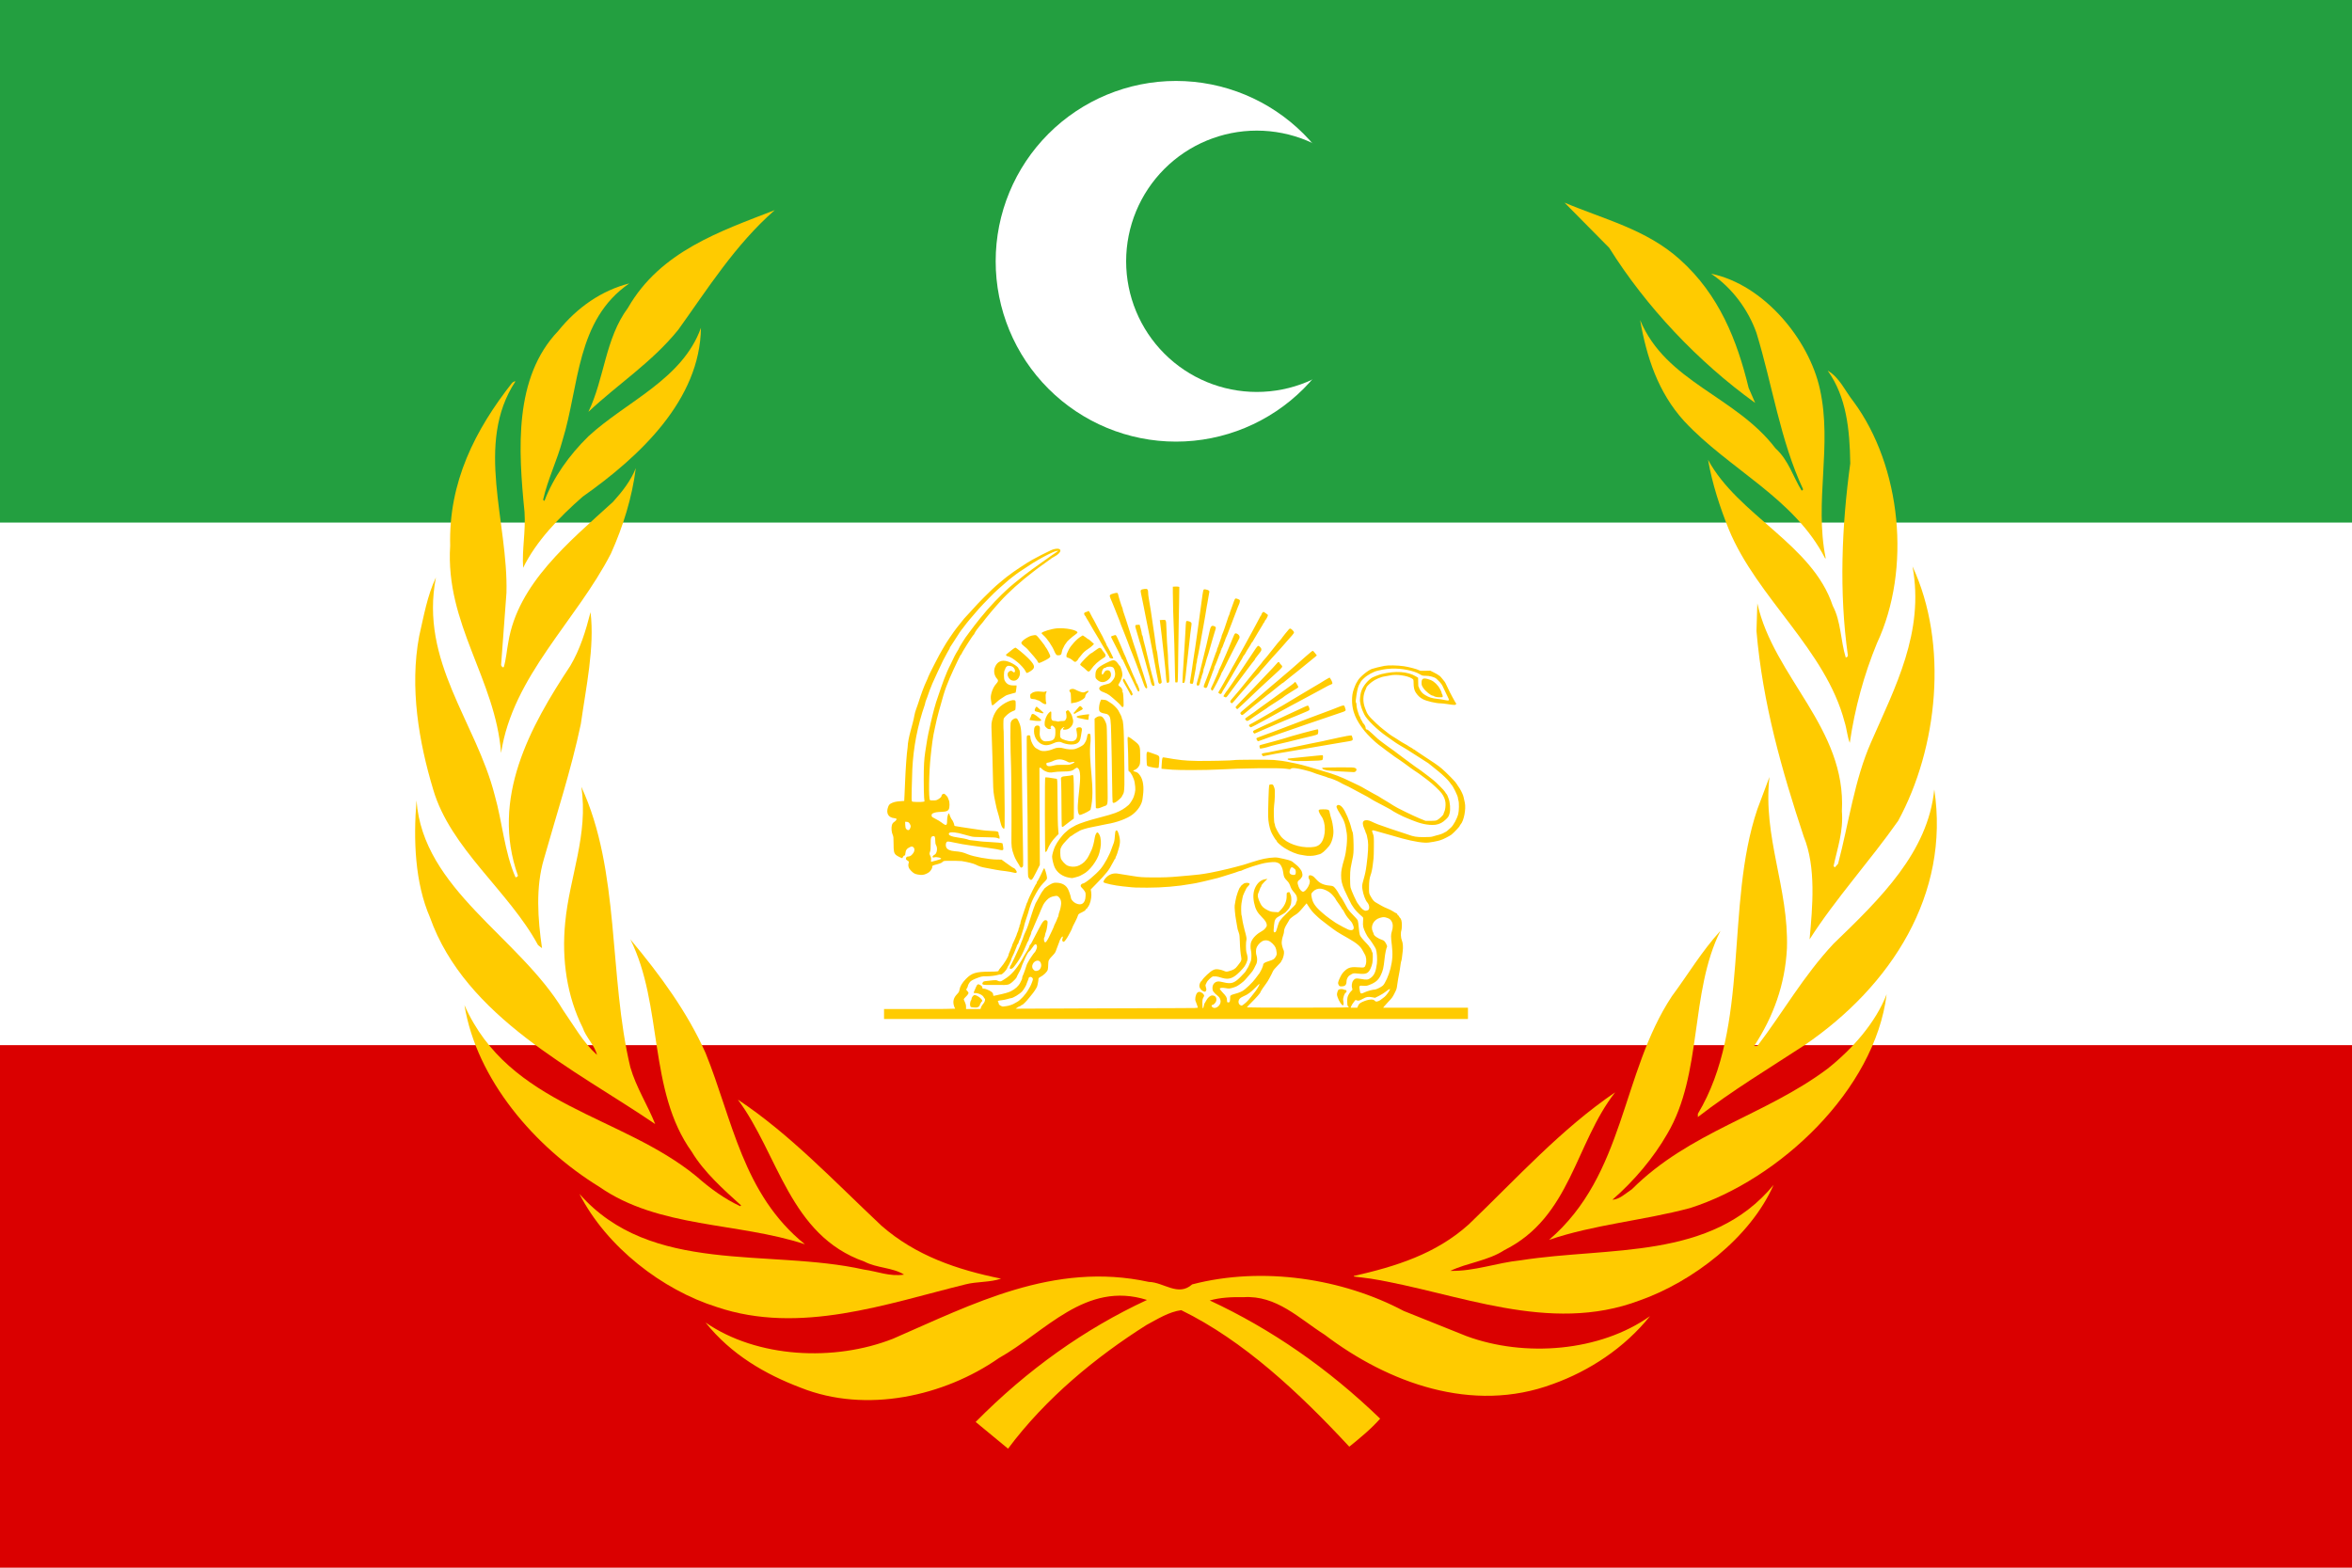 <svg version="1.2" baseProfile="tiny-ps" xmlns="http://www.w3.org/2000/svg" viewBox="0 0 900 600" width="900" height="600"><style>tspan { white-space:pre }.shp0 { fill: #ffffff } .shp1 { fill: #239f40 } .shp2 { fill: #da0000 } .shp3 { fill: #ffcb00 } </style><g ><path class="shp0" d="M-150 0L1050 0L1050 600L-150 600L-150 0Z" /><path class="shp1" d="M-150 0L1050 0L1050 200L-150 200L-150 0Z" /><path class="shp2" d="M-150 400L1050 400L1050 600L-150 600L-150 400Z" /><g ><path fill-rule="evenodd" class="shp3" d="M338.28 386.19L351.89 386.19C359.38 386.19 365.5 386.12 365.5 386.05C365.5 385.97 365.43 385.84 365.35 385.74C365.28 385.65 365.12 385.26 365.01 384.87C364.53 383.19 364.92 381.82 366.27 380.44C366.88 379.81 367.05 379.49 367.15 378.8C367.34 377.54 368.17 376.14 369.62 374.66C371.84 372.4 373.37 371.92 378.51 371.88C381.69 371.86 382.14 371.8 382.14 371.4C382.14 371.29 382.46 370.84 382.84 370.41C384.17 368.95 385.95 366.03 385.95 365.33C385.95 365.21 386.11 364.78 386.3 364.39C386.49 363.99 386.65 363.6 386.65 363.52C386.65 363.44 386.8 363.05 386.99 362.65C387.18 362.26 387.34 361.83 387.34 361.7C387.34 361.57 387.4 361.39 387.48 361.3C387.55 361.21 387.87 360.52 388.19 359.75C388.5 358.99 388.83 358.23 388.91 358.07C389 357.9 389.07 357.68 389.07 357.58C389.07 357.48 389.23 357.07 389.42 356.68C389.61 356.28 389.77 355.79 389.77 355.57C389.77 355.36 389.84 355.13 389.94 355.07C390.03 355.01 390.11 354.74 390.11 354.47C390.11 354.19 390.19 353.92 390.29 353.86C390.38 353.8 390.46 353.56 390.46 353.34C390.46 353.11 390.6 352.51 390.78 352C390.95 351.5 391.19 350.77 391.31 350.39C391.43 350.01 391.59 349.54 391.66 349.35C391.74 349.16 391.91 348.66 392.03 348.23C392.15 347.8 392.31 347.37 392.37 347.27C392.43 347.18 392.59 346.73 392.71 346.27C392.83 345.82 393 345.4 393.08 345.35C393.17 345.3 393.23 345.15 393.23 345.03C393.23 344.77 394.34 342.3 395.14 340.77C395.41 340.25 395.82 339.47 396.04 339.04C396.26 338.61 396.5 338.23 396.57 338.2C396.64 338.17 396.7 338 396.7 337.82C396.7 337.64 396.78 337.45 396.87 337.39C396.96 337.34 397.26 336.84 397.54 336.3C397.81 335.76 398.16 335.08 398.3 334.79C398.45 334.51 398.7 333.96 398.86 333.58C399.28 332.58 399.39 332.39 399.57 332.33C399.76 332.27 400.45 334.46 400.6 335.58C400.71 336.46 400.73 336.43 399.05 338.17C397.94 339.33 397.01 340.76 395.56 343.55C394.73 345.14 394.11 346.85 393.38 349.53C393.27 349.91 392.92 351 392.59 351.95C392.26 352.91 391.93 354.04 391.86 354.47C391.78 354.9 391.61 355.56 391.46 355.94C391.31 356.32 391.09 357.02 390.97 357.5C390.77 358.3 390.31 359.51 389.92 360.23C389.84 360.39 389.76 360.63 389.76 360.75C389.76 360.87 389.61 361.16 389.42 361.4C389.23 361.64 389.08 361.93 389.08 362.06C389.07 362.18 388.92 362.61 388.73 363C388.54 363.4 388.38 363.79 388.38 363.87C388.38 364.01 387.67 365.6 387.14 366.64C387.06 366.81 386.99 367.02 386.99 367.11C386.99 367.35 385.95 369.61 385.79 369.72C385.71 369.77 385.55 370.11 385.42 370.47C385.09 371.4 383.44 373.08 382.98 372.96C382.79 372.91 382.34 372.97 382 373.09C381.09 373.41 378.63 373.7 377.11 373.66C376.07 373.64 375.53 373.73 374.43 374.13C372.89 374.67 371.75 375.23 371.34 375.64C370.9 376.08 370.35 377.06 370.35 377.41C370.35 377.58 370.19 377.96 369.98 378.25C369.77 378.54 369.68 378.82 369.77 378.88C369.86 378.94 370.1 379.22 370.31 379.49C370.65 379.93 370.67 380.03 370.45 380.44C370.32 380.69 369.89 381.2 369.5 381.56C369.11 381.92 368.79 382.32 368.79 382.45C368.79 382.58 368.99 383.08 369.23 383.55C369.52 384.14 369.66 384.7 369.66 385.3L369.66 386.19L375.18 386.19L375.39 385.55C375.5 385.21 375.79 384.7 376.03 384.44C376.26 384.17 376.57 383.74 376.7 383.49C376.96 382.99 377.02 382.2 376.81 382.2C376.74 382.2 376.58 381.99 376.46 381.72C376.03 380.78 374.28 379.98 372.91 380.09C372.55 380.12 372.52 379.85 372.83 379.25C372.95 379.01 373.23 378.37 373.45 377.83C373.95 376.61 374.29 376.46 375.22 377.07C375.71 377.4 375.9 377.65 375.9 377.96C375.9 378.33 375.98 378.39 376.5 378.39C376.85 378.39 377.66 378.66 378.4 379.02C379.68 379.66 380.06 380.07 380.06 380.84C380.06 381.15 380.13 381.18 380.54 381.08C380.8 381.02 381.36 380.9 381.79 380.81C384.36 380.27 385.96 379.82 386.8 379.39C388.53 378.52 389.81 377.34 390.44 376.02C390.66 375.56 390.91 375.04 391 374.88C391.08 374.71 391.15 374.42 391.15 374.23C391.15 374.03 391.22 373.74 391.31 373.57C391.51 373.17 391.77 372.53 392.02 371.8C392.13 371.47 392.29 371.04 392.36 370.85C392.44 370.66 392.6 370.15 392.73 369.72C392.85 369.29 393.09 368.73 393.26 368.48C393.44 368.23 393.58 367.97 393.58 367.91C393.58 367.72 395.69 364.61 395.86 364.55C396.08 364.46 396.63 363.33 396.78 362.67C396.84 362.35 396.81 361.96 396.7 361.76C396.35 361.08 395.9 361.33 395.02 362.69C394.56 363.4 394.01 364.06 393.79 364.16C393.44 364.32 392.63 365.82 391.68 368.07C391.6 368.26 391.37 368.79 391.17 369.24C390.97 369.69 390.81 370.14 390.81 370.24C390.81 370.34 390.74 370.55 390.65 370.72C390.57 370.88 390.39 371.25 390.26 371.54C390.14 371.83 389.81 372.43 389.55 372.89C389.29 373.35 389.07 373.81 389.07 373.91C389.07 374.18 387.93 375.41 387 376.15C386.02 376.93 385.4 377.05 382.57 376.97C381.33 376.94 379.44 376.94 378.36 376.97C375.97 377.03 375.48 376.79 376.17 375.88C376.43 375.53 376.43 375.53 380.08 375.17C380.96 375.09 381.35 375.13 381.76 375.34C382.48 375.71 383.04 375.68 383.57 375.27C383.82 375.08 384.07 374.92 384.13 374.92C384.19 374.92 384.73 374.57 385.31 374.15C387.58 372.53 389.74 369.8 391.82 365.91C392.05 365.48 392.45 364.81 392.71 364.43C393.26 363.63 393.93 362.29 393.93 361.99C393.93 361.88 394.04 361.69 394.18 361.58C394.32 361.46 394.55 361.16 394.68 360.9C395.65 359.07 396.87 356.74 397.55 355.42C399.02 352.57 399.64 351.89 400.42 352.24C400.77 352.4 400.86 352.57 400.86 353.05C400.86 353.79 400.54 355.81 400.35 356.29C400.05 357.05 399.82 357.89 399.82 358.24C399.82 358.44 399.74 358.65 399.65 358.71C399.36 358.89 399.44 360.29 399.75 360.55C400 360.75 400.09 360.71 400.45 360.27C400.67 359.98 401.04 359.36 401.27 358.89C401.5 358.41 402.05 357.27 402.49 356.36C402.93 355.44 403.29 354.61 403.29 354.51C403.29 354.41 403.51 353.9 403.79 353.38C404.06 352.86 404.38 352.13 404.5 351.76C404.62 351.39 404.78 351.01 404.87 350.92C404.95 350.83 405.02 350.6 405.02 350.41C405.02 350.1 405.23 349.32 405.54 348.49C405.78 347.86 406.06 346.31 406.06 345.64C406.06 344.67 405.74 343.87 405.13 343.31C404.65 342.87 404.5 342.83 403.81 342.92C402.29 343.13 401.39 343.57 400.44 344.6C399.94 345.14 399.4 345.88 399.22 346.25C398.32 348.21 398.09 348.75 397.73 349.7C397.51 350.27 397.27 350.83 397.19 350.93C397.11 351.03 396.57 352.28 395.99 353.7C395.42 355.12 394.87 356.36 394.78 356.45C394.69 356.54 394.62 356.78 394.62 356.98C394.62 357.18 394.42 357.76 394.18 358.26C393.94 358.76 393.69 359.4 393.64 359.68C393.58 359.96 393.49 360.19 393.43 360.19C393.37 360.19 393.22 360.44 393.09 360.75C392.97 361.06 392.73 361.62 392.55 362.01C392.38 362.39 392.02 363.21 391.76 363.83C391.31 364.88 391.04 365.41 390.16 366.95C389.61 367.91 387.86 370.29 387.54 370.51C387.05 370.85 386.5 370.91 386.4 370.65C386.31 370.43 386.6 369.57 386.83 369.37C386.95 369.26 388.88 365.22 389.64 363.48C389.78 363.15 390.07 362.51 390.27 362.06C390.47 361.61 390.63 361.19 390.63 361.13C390.63 361.07 390.76 360.73 390.91 360.39C391.38 359.32 391.47 359.08 391.59 358.63C391.72 358.15 391.98 357.52 392.72 355.92C393.19 354.89 393.59 353.72 394.81 349.79C395.12 348.79 395.42 347.89 395.48 347.79C395.55 347.7 395.7 347.27 395.84 346.84C396.06 346.1 396.41 345.38 396.95 344.53C397.08 344.32 397.5 343.54 397.89 342.78C398.28 342.03 398.79 341.19 399.03 340.92C399.27 340.65 399.48 340.37 399.48 340.3C399.5 340.03 401.33 338.71 402.33 338.25C403.25 337.83 403.5 337.79 404.67 337.87C406.55 338 407.93 338.84 408.69 340.32C409.09 341.1 409.7 342.9 409.79 343.61C409.9 344.38 410.7 345.27 411.67 345.73C413.9 346.77 415.32 345.69 415.4 342.9C415.44 341.76 415.4 341.58 414.93 340.91C414.65 340.5 414.21 339.99 413.96 339.78C413.72 339.56 413.51 339.24 413.51 339.05C413.51 338.66 413.95 338.17 414.31 338.17C415.16 338.17 419.26 334.8 421.15 332.54C422.64 330.75 424.61 327.14 425.36 324.82C425.5 324.38 425.73 323.76 425.87 323.43C426.36 322.28 426.5 321.61 426.61 319.89C426.69 318.6 426.79 318.1 427 317.93C427.42 317.61 427.73 318.01 428.13 319.4C428.82 321.84 428.73 322.92 427.54 326.56C427.33 327.18 427.1 327.76 427.01 327.85C426.93 327.94 426.86 328.16 426.86 328.33C426.86 328.5 426.8 328.64 426.73 328.64C426.66 328.64 426.49 328.89 426.35 329.2C426.22 329.51 426.06 329.8 426.01 329.85C425.95 329.9 425.77 330.21 425.61 330.55C424.43 332.93 423.3 334.36 419.62 338.13L417.38 340.43L417.54 341.36C417.77 342.69 417.48 344.81 416.89 346.12C416.63 346.71 416.34 347.19 416.26 347.19C416.18 347.19 416.11 347.3 416.11 347.43C416.11 347.57 415.97 347.73 415.78 347.79C415.6 347.84 415.42 348.05 415.37 348.24C415.31 348.46 414.82 348.79 413.96 349.19C412.91 349.68 412.63 349.89 412.53 350.27C412.42 350.7 411.85 352 411.42 352.79C410.85 353.83 410.22 355.14 410.22 355.3C410.22 355.4 409.99 355.9 409.72 356.41C409.45 356.91 409.03 357.68 408.81 358.11C408.22 359.2 407.41 360.32 407.1 360.45C406.96 360.51 406.75 360.41 406.62 360.24C406.4 359.94 406.4 359.71 406.67 358.84C406.76 358.56 406.72 358.45 406.53 358.45C406.3 358.45 405.37 360.01 405.37 360.4C405.37 360.47 405.22 360.87 405.04 361.27C404.86 361.68 404.53 362.55 404.3 363.22C403.86 364.52 403.74 364.73 402.7 365.81C401.26 367.33 401.16 367.52 401.11 369.07C401.09 369.86 401.02 370.75 400.95 371.05C400.75 371.94 399.41 373.25 397.87 374.04C397.55 374.2 397.39 374.43 397.37 374.73C397.36 374.98 397.34 375.26 397.32 375.35C397.11 376.63 396.99 377.17 396.83 377.61C396.62 378.17 395.59 379.74 394.93 380.5C394.71 380.76 394.18 381.41 393.75 381.96C392.74 383.25 391.35 384.63 391.07 384.63C390.95 384.63 390.75 384.74 390.63 384.89C390.51 385.03 390.31 385.15 390.19 385.15C390.06 385.15 389.66 385.35 389.3 385.6L388.64 386.06L414.19 385.95C428.25 385.89 443.95 385.84 449.1 385.84C457.92 385.84 458.44 385.82 458.35 385.54C458.09 384.7 457.65 383.47 457.51 383.2C457.15 382.46 457.49 380.67 458.14 379.95C458.32 379.76 458.65 379.6 458.89 379.6C459.45 379.6 460.36 380.17 460.64 380.69C460.83 381.04 460.81 381.2 460.47 381.78C460.15 382.35 460.09 382.72 460.09 384.07C460.1 386.17 460.37 386.53 460.68 384.86C460.77 384.41 460.89 384 460.96 383.94C461.04 383.89 461.28 383.47 461.51 383.02C462.08 381.88 463.1 380.99 463.82 380.99C465.04 380.99 465.64 381.77 465.41 383.02C465.29 383.66 464.39 384.63 463.92 384.63C463.45 384.63 463.54 385.23 464.06 385.58C465.18 386.31 467.07 384.88 467.07 383.29C467.07 382.55 466.72 381.77 466.17 381.32C464.25 379.72 463.95 379.3 463.95 378.14C463.95 376.65 464.94 375.61 466.35 375.62C466.6 375.62 467.44 375.77 468.2 375.96C471.1 376.68 472.28 376.31 474.6 373.99C476.15 372.43 476.78 371.72 476.78 371.52C476.78 371.46 477.01 371.07 477.3 370.65C477.59 370.22 477.82 369.8 477.82 369.72C477.82 369.63 477.96 369.3 478.13 368.99C478.3 368.68 478.53 368.13 478.66 367.77C478.92 367 478.94 364.69 478.69 363.83C478.44 362.96 478.47 361.19 478.76 360.5C479.46 358.83 480.89 357.43 483.15 356.19C483.89 355.79 484.75 354.71 484.75 354.19C484.75 353.22 484.27 352.42 482.84 350.98C481.06 349.2 480.38 347.93 479.87 345.47C479.36 342.95 479.59 340.93 480.6 339.15C481.45 337.64 482.71 336.7 484.15 336.5L484.99 336.38L483.83 337.52C483.12 338.21 482.67 338.79 482.67 339.02C482.67 339.22 482.61 339.39 482.54 339.39C482.46 339.39 482.3 339.68 482.18 340.04C482.06 340.39 481.89 340.84 481.82 341.03C481.74 341.22 481.59 341.6 481.48 341.86C481.11 342.78 481.32 343.8 482.27 345.75C482.86 346.96 483.54 347.6 485.07 348.36C486.14 348.89 486.56 348.99 487.77 349.06L489.21 349.13L489.96 348.38C491.61 346.7 492.42 344.82 492.34 342.83C492.31 342.07 492.36 341.76 492.55 341.64C492.97 341.37 493.59 341.43 493.59 341.73C493.59 341.88 493.71 342.24 493.86 342.52C494.28 343.33 494.23 345.76 493.78 346.56C493.58 346.91 493.42 347.27 493.42 347.36C493.42 347.51 492.45 348.67 491.82 349.25C491.66 349.4 490.81 349.92 489.93 350.39C488.01 351.43 487.75 351.83 487.51 354.07C487.31 355.85 487.31 356.57 487.5 356.77C487.7 356.96 488.17 356.75 488.29 356.4C488.61 355.52 488.78 354.98 489.02 354.12C489.42 352.65 489.93 351.94 492.13 349.79C495.4 346.59 495.85 346.12 495.85 345.86C495.85 345.72 495.97 345.37 496.12 345.07C496.33 344.68 496.37 344.3 496.29 343.65C496.18 342.77 495.96 342.4 494.7 340.96C494.4 340.62 494.03 339.96 493.87 339.5C493.48 338.35 493.17 337.78 492.6 337.19C491.35 335.89 491.28 335.73 490.99 333.7C490.82 332.54 490.36 331.4 489.8 330.75C489.47 330.38 488.75 330.07 487.95 329.96C487 329.83 484.01 330.2 482.59 330.63C481.73 330.89 480.79 331.16 480.51 331.23C479.53 331.47 475.65 332.86 475.31 333.09C475.12 333.22 474.83 333.32 474.65 333.32C474.48 333.32 473.97 333.47 473.52 333.65C473.07 333.84 472.01 334.19 471.15 334.44C470.29 334.7 469.04 335.09 468.37 335.31C466.85 335.83 465.58 336.18 463.35 336.68C462.68 336.83 461.39 337.15 460.49 337.37C459.58 337.6 458.29 337.88 457.63 338C456.96 338.11 456.06 338.27 455.63 338.34C450.76 339.23 444.71 339.74 438.99 339.74C434.96 339.74 433.79 339.7 431.89 339.47C431.65 339.45 430.6 339.33 429.55 339.23C426.52 338.92 422.51 338.05 422.26 337.65C422.12 337.42 422.47 336.74 423.1 336.03C424.39 334.59 426.1 334.02 427.99 334.4C428.27 334.46 429.13 334.6 429.89 334.71C430.66 334.82 432.45 335.1 433.88 335.34C436.09 335.71 437.1 335.78 440.64 335.81C445.07 335.85 447.69 335.75 451.04 335.43C452.18 335.31 454.13 335.14 455.37 335.05C456.61 334.95 458.17 334.79 458.84 334.7C459.51 334.6 460.37 334.48 460.75 334.43C462.86 334.17 469.56 332.7 472.97 331.76C474.06 331.46 475.27 331.13 475.65 331.04C476.04 330.94 476.5 330.8 476.69 330.72C476.88 330.64 477.86 330.32 478.86 330.02C479.86 329.72 481.15 329.34 481.72 329.16C484.15 328.42 487.69 327.99 489.04 328.26C492.55 328.95 494.09 329.38 494.55 329.8C494.74 329.98 495.25 330.39 495.67 330.72C496.6 331.43 497.07 331.93 497.8 332.97C498.45 333.9 498.58 335.29 498.06 335.81C497.89 335.98 497.75 336.18 497.75 336.26C497.75 336.33 497.48 336.58 497.15 336.81C496.42 337.31 496.36 337.84 496.9 339.34C497.29 340.41 498.06 341.29 498.62 341.29C499.16 341.29 500.06 340.37 500.66 339.2C501.27 338.03 501.38 337.06 500.97 336.52C500.65 336.1 500.63 335.33 500.92 335.09C501.24 334.82 502.16 335.07 502.72 335.58C502.99 335.83 503.53 336.38 503.92 336.82C505.02 338.06 506.65 338.78 508.71 338.93C509.45 338.98 510.02 339.12 510.28 339.32C510.83 339.73 511.63 340.81 512.29 342.04C512.59 342.6 512.95 343.17 513.08 343.3C513.22 343.44 513.67 344.15 514.08 344.89C514.49 345.63 514.94 346.44 515.08 346.69C515.23 346.95 515.53 347.49 515.76 347.9C515.98 348.3 516.89 349.34 517.77 350.21C518.65 351.07 519.45 352.01 519.56 352.3C519.66 352.59 519.84 353.81 519.94 355.02C520.04 356.24 520.22 357.5 520.34 357.82C520.55 358.43 521.38 359.46 523.02 361.16C523.52 361.68 523.93 362.17 523.93 362.25C523.93 362.32 524.07 362.52 524.25 362.68C524.42 362.83 524.67 363.29 524.8 363.7C524.92 364.1 525.09 364.51 525.17 364.6C525.37 364.82 525.35 367.32 525.14 368.58C525.05 369.15 524.72 370.14 524.41 370.78C523.52 372.6 522.66 372.95 519.77 372.63C518.04 372.45 517.91 372.46 517.25 372.81C516.87 373.01 516.43 373.28 516.28 373.4C515.76 373.81 515.26 374.83 515.26 375.46C515.26 376.97 514.73 377.52 513.29 377.52C512.66 377.52 512.52 377.45 512.25 376.99C511.86 376.33 511.96 375.78 512.86 373.94C513.37 372.89 513.81 372.28 514.57 371.56C516 370.23 517.13 369.97 520.2 370.24C522.05 370.41 522.27 370.31 522.62 369.12C522.99 367.85 522.81 366.14 522.21 365.21C522.06 364.97 521.74 364.4 521.51 363.94C520.66 362.25 519.23 361.01 516 359.17C511.33 356.51 511.54 356.64 508.15 354.09C505.29 351.93 505 351.69 503.39 350.15C502.2 349.01 501.66 348.35 500.67 346.81L499.97 345.73L499.51 346.26C499.26 346.55 498.74 347.16 498.36 347.62C497.37 348.81 496.36 349.77 495.76 350.08C495.12 350.42 493.44 351.73 493.43 351.91C493.42 351.98 493.05 352.65 492.59 353.38C491.67 354.88 491.34 355.7 491.34 356.49C491.34 356.78 491.22 357.36 491.07 357.78C490.67 358.9 490.42 360.18 490.45 360.97C490.48 361.63 490.86 363.05 491.19 363.69C491.45 364.21 491.36 365.38 490.96 366.53C490.75 367.14 490.52 367.64 490.44 367.64C490.36 367.64 490.3 367.77 490.3 367.92C490.3 368.07 489.65 368.83 488.85 369.61C488.03 370.41 487.27 371.32 487.1 371.71C486.94 372.09 486.72 372.56 486.61 372.75C486.5 372.94 486.12 373.66 485.77 374.35C485.42 375.04 484.86 375.94 484.54 376.35C483.84 377.22 482.33 379.5 482.33 379.68C482.33 380.02 480.83 381.73 478.56 383.99C477.77 384.77 477.13 385.47 477.13 385.54C477.13 385.61 485.95 385.67 496.73 385.66C515.26 385.66 516.32 385.64 516.1 385.36C515.97 385.19 515.79 385 515.69 384.94C515.6 384.87 515.52 384.13 515.52 383.29C515.52 381.99 515.59 381.63 515.99 380.79C516.25 380.26 516.72 379.59 517.03 379.32C517.58 378.84 517.59 378.79 517.39 378.21C517.1 377.35 517.29 375.99 517.81 375.3C518.45 374.44 518.88 374.35 520.66 374.65C523.1 375.08 523.49 375.03 524.57 374.22C525.91 373.2 526.5 371.81 526.88 368.77C527.08 367.13 526.88 364.32 526.48 363.22C526.24 362.58 524.4 359.76 523.75 359.06C523.11 358.36 521.94 355.99 521.67 354.84C521.53 354.24 521.5 353.44 521.58 352.55C521.69 351.22 521.69 351.18 521.22 350.79C519.71 349.52 518.39 348.13 517.87 347.24C517.53 346.69 517.21 346.19 517.15 346.15C517.05 346.07 514.74 341.35 514.4 340.51C513.45 338.22 513.18 337.02 513.18 335C513.18 333.32 513.47 331.81 514.39 328.73C515.21 325.96 515.67 321.21 515.34 318.91C514.82 315.34 514.4 314.11 512.85 311.59C511.28 309.05 511.13 308.54 511.81 308.18C512.33 307.9 512.99 308.22 513.73 309.1C514.82 310.42 516.52 314.41 517.16 317.2C517.29 317.72 517.45 318.23 517.52 318.33C517.74 318.62 517.89 320.27 517.95 323.27C518 325.9 517.9 327.24 517.51 328.81C517.43 329.15 517.29 329.85 517.19 330.37C517.09 330.9 516.93 331.76 516.82 332.3C516.55 333.7 516.54 338.58 516.81 339.73C517.08 340.86 519.18 345.46 519.58 345.8C519.64 345.85 519.91 346.22 520.18 346.63C520.98 347.81 521.93 348.57 522.59 348.57C522.9 348.57 523.33 348.45 523.54 348.3C524.19 347.85 524.01 346.28 523.2 345.39C522.48 344.59 521.68 342.45 521.35 340.43C521.14 339.13 521.17 338.75 521.68 336.96C522.4 334.4 522.59 333.48 522.92 331.07C523.49 326.79 523.68 323.4 523.42 321.74C523.18 320.21 522.89 319.09 522.69 318.85C522.61 318.76 522.54 318.59 522.54 318.47C522.54 318.35 522.31 317.74 522.02 317.11C521.37 315.69 521.32 314.57 521.89 314.18C522.5 313.75 523.63 313.84 524.76 314.41C525.31 314.69 526.48 315.2 527.36 315.54C528.83 316.11 535.86 318.5 537.27 318.91C537.61 319.01 538.23 319.21 538.66 319.37C540.96 320.22 541.97 320.39 544.81 320.39C546.92 320.39 547.78 320.32 548.37 320.11C548.8 319.96 549.42 319.78 549.75 319.71C550.71 319.52 552.09 319.03 552.59 318.71C552.83 318.54 553.1 318.41 553.17 318.41C553.25 318.41 553.58 318.17 553.91 317.87C554.25 317.58 554.81 317.09 555.15 316.78C556.15 315.91 557.51 313.41 558 311.56C558.32 310.38 558.36 307.12 558.08 306.38C557.98 306.12 557.9 305.72 557.9 305.49C557.9 304.69 556 300.82 555.31 300.21C555.26 300.16 555 299.81 554.73 299.42C554.14 298.54 552 296.47 550.27 295.1C548.75 293.88 548.58 293.75 547.52 292.88C546.46 292.01 546.48 292.03 545.68 291.55C545.3 291.32 543.78 290.34 542.3 289.38C539.44 287.51 536.85 285.9 535.32 285.05C534.81 284.76 533.77 284.07 533.01 283.52C532.26 282.97 531.16 282.19 530.57 281.79C527.07 279.39 522.97 275.37 522.04 273.43C521.08 271.43 520.68 270.22 520.4 268.4C520.31 267.83 520.51 265.98 520.76 265.02C521.28 263.06 522.79 260.98 524.77 259.51C525.21 259.19 527.6 258.24 528.61 257.99C534.05 256.67 538.68 256.99 541.82 258.89L542.65 259.39L542.67 260.91C542.7 262.69 542.7 262.7 542.86 262.87C542.94 262.94 542.99 263.11 542.99 263.24C542.99 263.36 543.28 263.89 543.62 264.41C544.08 265.1 544.56 265.55 545.43 266.07C546.84 266.92 547.94 267.26 549.98 267.47C550.81 267.56 551.83 267.71 552.23 267.81C552.63 267.91 553.29 268.03 553.7 268.07C554.48 268.15 554.62 267.97 554.27 267.32C554.18 267.15 553.71 266.16 553.21 265.11C552.72 264.06 552.16 262.87 551.96 262.47C551.63 261.77 550.88 260.9 549.64 259.77C548.95 259.14 546.94 258.6 545.42 258.64C544.41 258.66 544.19 258.6 543.3 258.05C541.08 256.69 536.22 255.72 532.42 255.9C531.23 255.96 529.75 256.12 529.13 256.27C528.51 256.41 527.64 256.61 527.19 256.7C525.7 257 523.19 258.37 521.95 259.56C521.32 260.16 520.81 260.7 520.81 260.77C520.81 260.84 520.66 261.1 520.49 261.36C519.83 262.32 519.44 263.56 519.06 265.98C518.73 268.13 518.69 268.79 518.88 268.91C518.99 268.98 519.07 269.34 519.07 269.71C519.07 270.37 519.33 271.68 519.6 272.39C519.67 272.58 519.83 273.07 519.95 273.47C520.07 273.88 520.24 274.21 520.32 274.21C520.4 274.21 520.46 274.35 520.46 274.52C520.46 274.7 520.7 275.21 520.98 275.66C521.27 276.11 521.5 276.55 521.5 276.63C521.5 276.71 521.56 276.81 521.64 276.84C521.93 276.97 522.54 278.01 522.54 278.4C522.55 278.95 522.78 279.28 523.11 279.21C523.26 279.18 524.15 279.89 525.2 280.89C526.2 281.84 527.12 282.7 527.25 282.8C527.38 282.9 528.08 283.45 528.81 284.01C529.54 284.58 530.53 285.32 531.02 285.65C532.55 286.7 533.9 287.7 537.6 290.51C539.16 291.7 540.88 292.96 541.41 293.31C542.68 294.14 544.79 295.68 546.54 297.05C547.31 297.65 548.16 298.32 548.43 298.53C549.55 299.39 552.72 302.59 552.96 303.09C553.1 303.39 553.33 303.72 553.46 303.83C553.59 303.95 553.8 304.29 553.91 304.59C554.03 304.9 554.19 305.31 554.26 305.5C554.89 307.04 555.09 309.86 554.68 311.32C554.36 312.45 554.2 312.72 553.31 313.57C551.95 314.87 550.98 315.38 549.27 315.67C546.24 315.97 543.11 315.07 540.33 313.92C539.94 313.74 539.15 313.41 538.57 313.2C536.75 312.52 533.01 310.57 532.07 309.81C531.93 309.7 530.8 309.09 529.56 308.46C526.98 307.14 524.77 305.94 524.43 305.65C524.3 305.54 523.72 305.2 523.15 304.89C520.05 303.21 518.02 302.12 517.17 301.7C515.72 300.83 514.09 300.29 512.66 299.4C511.98 298.96 509.08 297.79 508.68 297.78C508.53 297.78 508.22 297.68 507.98 297.56C507.74 297.44 507.08 297.2 506.51 297.04C504.85 296.56 502.19 295.66 501.99 295.51C501.9 295.44 500.56 295.06 499.03 294.67C496.04 293.92 494.44 293.78 493.94 294.23C493.69 294.46 493.47 294.45 492.02 294.21C489.75 293.83 475.16 294 466.12 294.52C461.86 294.76 451.34 294.8 448.7 294.59C447.89 294.53 446.6 294.42 445.84 294.35L444.45 294.23L444.49 293.11C444.55 291.54 444.7 290.28 444.87 290.01C444.99 289.82 445.25 289.83 446.38 290.05C447.13 290.2 448.33 290.4 449.05 290.5C449.76 290.59 451.17 290.78 452.17 290.92C453.21 291.07 455.76 291.2 458.15 291.23C462.29 291.29 471.89 291.07 472.14 290.92C472.41 290.74 485.78 290.69 487.44 290.86C489.92 291.1 491.47 291.31 492.47 291.52C492.94 291.63 493.53 291.75 493.77 291.79C496.57 292.29 499.28 292.99 503.13 294.18C503.75 294.38 505.15 294.79 506.25 295.1C510.49 296.32 512.98 297.26 516.73 299.08C518.16 299.78 519.71 300.52 520.17 300.72C520.63 300.93 521.68 301.51 522.51 302.02C523.34 302.52 524.75 303.32 525.66 303.79C526.56 304.25 527.38 304.69 527.48 304.77C527.76 304.98 529.06 305.78 531.21 307.05C532.3 307.7 533.32 308.33 533.46 308.46C533.99 308.91 540.91 312.3 543.17 313.22L545.51 314.17L547.41 314.17C548.92 314.17 549.46 314.1 549.96 313.85C550.7 313.48 552.35 311.92 552.35 311.58C552.35 311.46 552.48 311.12 552.62 310.82C553.02 310.03 553.24 308.42 553.12 307.19C553.02 306.08 552.49 304.78 551.7 303.69C550.85 302.52 548.1 299.93 546.2 298.51C545.15 297.73 544.07 296.92 543.79 296.7C543.27 296.29 542.83 295.99 541.26 294.95C540.74 294.6 540.11 294.17 539.87 293.99C538.52 292.96 535.9 291.06 535.42 290.77C534.52 290.21 532.53 288.81 532.16 288.47C531.97 288.3 531.46 287.93 531.03 287.65C530.61 287.36 530.22 287.08 530.17 287.02C530.12 286.97 529.72 286.66 529.28 286.33C528.85 286 528.03 285.39 527.46 284.97C526.12 283.97 523.45 281.37 522.2 279.84C520.63 277.94 519.09 275.45 518.52 273.91C518.45 273.69 518.31 273.34 518.23 273.13C517.31 270.79 517.09 267.31 517.71 264.84C518.01 263.62 518.93 261.36 519.25 261.04C519.3 260.99 519.45 260.73 519.59 260.45C520.23 259.21 523.36 256.61 524.88 256.04C525.65 255.76 528.15 255.14 529.73 254.85C531.26 254.56 534.66 254.62 537.19 254.98C538.99 255.23 542.4 256.13 542.97 256.5C543.33 256.73 543.77 256.78 545.35 256.73L547.29 256.68L548.72 257.4C549.51 257.8 550.27 258.23 550.4 258.37C550.54 258.5 550.71 258.61 550.8 258.61C550.88 258.61 551.31 259.06 551.75 259.61C552.19 260.16 552.66 260.74 552.8 260.91C552.94 261.08 553.21 261.59 553.41 262.04C553.95 263.26 555.55 266.49 555.66 266.58C555.72 266.63 556.02 267.18 556.33 267.8C556.64 268.42 556.98 268.97 557.07 269.03C557.17 269.09 557.21 269.29 557.18 269.47C557.1 269.89 556.48 269.9 554 269.5C552.95 269.33 551.71 269.19 551.24 269.19C549.43 269.18 545.83 268.33 544.45 267.59C543.32 266.98 542.62 266.33 541.8 265.14C541.18 264.24 540.92 263.11 540.91 261.32C540.9 260.09 540.9 260.08 540.26 259.67C538.49 258.54 534.14 257.95 531.81 258.53C531.34 258.65 530.48 258.8 529.91 258.87C528.47 259.04 526.17 260.03 524.91 261.03C523.81 261.89 522.89 262.83 522.89 263.08C522.89 263.16 522.73 263.55 522.54 263.95C521.5 266.09 521.43 268.56 522.34 271C523.28 273.56 523.49 273.84 526.71 276.91C527.52 277.67 528.68 278.69 529.3 279.15C529.92 279.62 530.47 280.04 530.51 280.1C530.72 280.32 532.55 281.67 532.65 281.67C532.71 281.67 533.44 282.12 534.28 282.68C536.09 283.88 536.73 284.27 537.88 284.89C538.36 285.14 538.79 285.41 538.83 285.48C538.88 285.55 539.27 285.78 539.69 286C540.11 286.21 540.57 286.49 540.7 286.63C540.83 286.76 541.01 286.87 541.09 286.87C541.17 286.87 541.34 286.96 541.47 287.09C541.59 287.21 542.08 287.56 542.56 287.86C543.04 288.17 543.51 288.48 543.6 288.55C543.7 288.63 544.36 289.07 545.07 289.53C548.03 291.46 548.81 291.97 548.89 292.06C548.94 292.11 549.33 292.38 549.75 292.67C550.18 292.95 551.04 293.61 551.66 294.13C553.42 295.63 557.21 299.48 557.21 299.77C557.21 299.92 557.29 300.04 557.38 300.04C557.48 300.04 557.56 300.12 557.56 300.21C557.56 300.3 557.82 300.73 558.14 301.15C558.65 301.82 559.34 303.11 559.81 304.29C559.95 304.63 560.09 305.2 560.51 307.18C561.04 309.62 560.16 314.17 558.9 315.54C558.73 315.73 558.6 315.94 558.6 316.02C558.6 316.3 556.51 318.52 555.4 319.44C554.84 319.9 552.02 321.34 551.48 321.45C551.29 321.48 551.06 321.56 550.95 321.63C550.85 321.69 549.82 321.93 548.66 322.16C547.07 322.47 546.18 322.56 545.07 322.5C542.27 322.35 538.06 321.43 532.68 319.79C532.11 319.61 530.74 319.23 529.65 318.94C528.55 318.65 527.12 318.24 526.47 318.04C524.94 317.56 524.78 317.7 525.33 319.05C525.72 320.01 525.74 320.24 525.72 323.96C525.71 326.1 525.66 328.17 525.59 328.55C525.53 328.93 525.4 329.98 525.31 330.89C525.15 332.4 524.79 334.09 524.45 334.97C524.06 335.98 523.86 337.46 523.86 339.56C523.85 341.89 523.85 341.9 524.42 342.94C525.3 344.53 525.78 345.07 526.72 345.55C527.19 345.79 527.99 346.25 528.5 346.57C529 346.89 530.05 347.4 530.83 347.7C531.61 348 532.62 348.51 533.07 348.82C533.53 349.13 534.08 349.45 534.29 349.51C534.5 349.58 534.67 349.75 534.67 349.88C534.67 350.02 534.83 350.23 535.02 350.35C535.21 350.47 535.37 350.65 535.37 350.76C535.37 350.87 535.49 351.06 535.64 351.18C536.18 351.63 536.44 352.61 536.43 354.14C536.42 354.96 536.34 355.84 536.24 356.1C535.92 356.93 536.02 359.01 536.42 359.91C536.83 360.85 536.96 362.5 536.74 364.17C536.65 364.79 536.54 365.77 536.48 366.34C536.43 366.91 536.31 367.54 536.23 367.73C536.15 367.92 536.04 368.42 535.98 368.85C535.71 370.83 535.53 371.95 535.36 372.75C535.1 374.02 534.87 375.35 534.67 376.82C534.45 378.5 534.42 378.58 533.62 380.16C532.83 381.72 532.71 381.88 531.17 383.5C530.53 384.17 529.84 384.93 529.64 385.19L529.28 385.67L561.72 385.67L561.72 390L338.28 390L338.28 386.19ZM519.61 385.1C519.97 384.24 520.29 383.93 521.33 383.46C523.41 382.51 525.35 382.27 525.92 382.89C526.09 383.08 526.36 383.27 526.52 383.32C526.84 383.43 527.91 383.04 528.29 382.68C528.42 382.56 528.85 382.24 529.24 381.97C529.64 381.7 530.14 381.24 530.37 380.95C530.59 380.65 530.85 380.33 530.95 380.22C531.15 380.01 531.9 378.76 531.9 378.64C531.9 378.37 531.32 378.69 530.32 379.49C529.68 380 528.49 380.75 527.67 381.15L526.17 381.89L525.04 381.68C523.56 381.4 522.85 381.51 521.57 382.24C520.25 382.99 519.74 383.12 519.15 382.86C518.75 382.67 518.66 382.69 518.45 382.99C518.31 383.17 518.11 383.44 517.99 383.59C517.61 384.04 517.16 384.79 516.99 385.23L516.83 385.67L519.38 385.67L519.61 385.1ZM385.09 385.07C385.96 384.99 387.68 384.41 388.24 384C388.36 383.91 388.77 383.68 389.15 383.49C390.38 382.88 392.47 380.61 393.53 378.73C393.72 378.4 394.03 377.85 394.22 377.52C394.41 377.18 394.74 376.42 394.95 375.82C395.31 374.8 395.32 374.7 395.06 374.3C394.64 373.66 393.58 373.82 393.58 374.53C393.58 374.66 393.42 375.09 393.23 375.48C393.04 375.88 392.89 376.27 392.89 376.36C392.89 376.8 391.77 378.74 391.12 379.44C390.17 380.46 387.66 381.99 386.91 382.02C386.72 382.03 386.06 382.19 385.46 382.38C384.85 382.57 383.82 382.77 383.16 382.83C381.93 382.95 381.6 383.12 381.95 383.46C382.05 383.57 382.14 383.8 382.14 383.98C382.14 384.16 382.24 384.4 382.36 384.53C382.75 384.91 383.6 385.31 383.88 385.23C384.02 385.18 384.57 385.11 385.09 385.07ZM476.26 384.12C477.33 383.27 477.86 382.66 480.4 379.38C481.22 378.31 482.09 376.7 481.92 376.54C481.89 376.5 481.16 377.18 480.32 378.05C478.67 379.74 477.44 380.64 475.93 381.26C475.41 381.48 474.78 381.85 474.52 382.09C473.65 382.91 473.74 384.27 474.69 384.74C475.17 384.98 475.18 384.97 476.26 384.12ZM470.61 383.18C470.66 382.98 470.71 382.46 470.71 382.03C470.72 380.84 470.56 380.95 473.66 380.05C474.18 379.89 474.98 379.55 475.43 379.29C476.66 378.58 479.49 375.85 480.42 374.49C480.88 373.82 481.42 373.1 481.62 372.89C481.82 372.68 481.98 372.46 481.98 372.4C481.98 372.34 482.12 372.08 482.3 371.83C482.68 371.27 483.37 369.6 483.37 369.23C483.37 368.72 483.95 368.33 485.43 367.88C487.27 367.3 487.6 367.1 488.16 366.14C488.52 365.52 488.59 365.23 488.51 364.56C488.33 362.85 488.05 362.26 486.92 361.12C485.82 360.02 484.77 359.68 483.54 360.01C482.66 360.25 481.52 361.31 480.94 362.43C480.51 363.27 480.48 364.79 480.87 365.91C481.14 366.68 481.09 368.17 480.78 368.84C480.01 370.46 479.45 371.5 479.22 371.75C479.07 371.92 478.67 372.41 478.32 372.84C477.98 373.27 477.44 373.89 477.14 374.21C476.83 374.54 476.45 374.97 476.29 375.17C475.88 375.68 474.05 377.06 473.22 377.48C472.83 377.68 472.01 377.97 471.4 378.13C470.44 378.38 470.12 378.39 469.15 378.21C467.75 377.96 466.84 378.03 466.76 378.4C466.74 378.56 467.19 379.18 467.78 379.79C469.21 381.27 469.5 381.77 469.5 382.75C469.5 383.38 469.57 383.58 469.8 383.63C470.26 383.73 470.5 383.6 470.61 383.18ZM522.45 379.68C523.33 379.27 525.36 378.73 526.06 378.73C526.6 378.73 528.47 377.82 529.14 377.23C529.98 376.49 531.44 373.24 532.05 370.76C532.86 367.48 533 365.2 532.61 361.92C532.19 358.49 532.19 357.74 532.58 356.54C533.12 354.91 533.07 353.52 532.44 352.52C532.02 351.87 531.75 351.66 530.96 351.36C529.78 350.93 529.37 350.91 528.06 351.28C525.61 351.97 524.3 354.5 525.31 356.59C525.51 356.98 525.66 357.39 525.66 357.49C525.66 358.08 527.43 359.29 528.95 359.75C529.58 359.94 529.92 360.29 530.44 361.28C530.77 361.92 530.85 362.24 530.73 362.43C530.46 362.87 530.01 365 529.83 366.77C529.43 370.52 529.2 371.5 528.31 373.32C527.41 375.16 526.26 376.11 523.82 377.02C523.02 377.32 522.62 377.37 521.67 377.28C520.01 377.13 519.96 377.22 520.39 379.43C520.58 380.42 520.82 380.45 522.45 379.68ZM397.73 371.15C398.5 370.33 398.65 369.18 398.1 368.25C397.51 367.22 395.88 367.6 395.22 368.92C394.8 369.76 394.89 370.54 395.49 371.14C395.96 371.6 396.11 371.66 396.72 371.58C397.11 371.52 397.56 371.33 397.73 371.15ZM517.76 355.75C518.13 355.39 518.1 354.84 517.67 353.87C517.31 353.05 517.13 352.79 516.3 351.89C515.43 350.95 514.93 350.19 514.21 348.79C514 348.38 513.77 348.05 513.68 348.05C513.6 348.05 513.53 347.98 513.53 347.89C513.53 347.72 512.06 345.5 511.46 344.76C511.27 344.52 511.11 344.26 511.1 344.19C511.1 343.97 510.06 342.67 509.34 341.99C508.46 341.14 506.62 340.25 505.49 340.13C504.27 340.01 503.15 340.43 502.35 341.32C501.67 342.07 501.67 342.05 501.93 343.47C502.32 345.61 503.37 347.11 506.09 349.44C507.41 350.57 507.19 350.39 509.03 351.76C509.84 352.36 510.74 352.99 511.02 353.14C511.3 353.3 511.65 353.5 511.79 353.6C512.62 354.12 515.44 355.61 515.95 355.79C516.79 356.09 517.44 356.08 517.76 355.75ZM495.64 334.67C495.91 334.4 495.91 333.11 495.63 332.77C495.51 332.63 495.18 332.35 494.89 332.15C494.26 331.72 493.96 331.88 493.64 332.81C493.37 333.58 493.37 334.02 493.65 334.38C494.01 334.85 495.27 335.04 495.64 334.67ZM372.13 385.54C371.47 385.48 371.39 385.42 371.24 384.88C371.08 384.31 371.3 383.1 371.61 382.79C371.68 382.72 371.74 382.52 371.74 382.34C371.74 381.76 372.48 380.82 372.94 380.82C373.49 380.81 374.83 381.59 375.42 382.27C375.89 382.79 376.04 383.24 375.76 383.24C375.59 383.24 374.86 384.57 374.86 384.87C374.86 384.98 374.63 385.21 374.36 385.37C373.86 385.66 373.64 385.68 372.13 385.54ZM512.92 383.85C512.55 383.32 512.08 382.39 511.88 381.78C511.55 380.81 511.53 380.58 511.71 379.87C511.83 379.42 512 378.98 512.1 378.88C512.44 378.54 513.46 378.42 514.04 378.67C514.35 378.8 514.75 378.91 514.93 378.91C515.34 378.91 515.4 379.73 515 379.88C514.46 380.09 513.79 382.11 513.99 382.93C514.07 383.24 514.13 383.77 514.13 384.1C514.13 385.06 513.68 384.97 512.92 383.85ZM460.11 379.2C459.44 378.81 458.93 377.97 458.93 377.28C458.93 376.79 459.39 375.61 459.59 375.61C459.66 375.61 459.85 375.39 460.02 375.11C460.6 374.12 463.14 371.77 464.11 371.32C464.91 370.95 465.19 370.9 466.16 370.99C466.78 371.05 467.7 371.29 468.23 371.53C469.1 371.93 469.26 371.95 469.98 371.77C471.91 371.28 472.64 370.86 473.49 369.73C473.73 369.41 474.14 368.87 474.4 368.54C474.99 367.79 475.13 367.29 474.97 366.46C474.68 364.91 474.49 362.86 474.43 360.45C474.38 358.41 474.29 357.67 474.03 356.98C473.63 355.97 473.51 355.46 473.3 354.03C473.21 353.46 473.06 352.56 472.96 352.04C472.63 350.33 472.34 347.11 472.46 346.49C472.53 346.16 472.67 345.34 472.77 344.67C473.02 342.97 474.23 339.56 474.57 339.56C474.64 339.56 474.7 339.46 474.7 339.34C474.7 339.22 474.87 339 475.07 338.86C475.27 338.72 475.57 338.48 475.72 338.33C476.31 337.74 478.17 337.75 478.17 338.33C478.17 338.49 477.91 338.87 477.6 339.17C477.05 339.7 476.85 340.05 476.13 341.64C475.62 342.76 475.53 343.02 475.39 343.89C475.31 344.32 475.16 345.18 475.05 345.8C474.86 346.84 474.91 350.12 475.13 350.47C475.17 350.55 475.26 351.03 475.31 351.54C475.37 352.05 475.46 352.59 475.51 352.73C475.55 352.88 475.66 353.38 475.75 353.86C475.84 354.34 476.07 355.31 476.27 356.03C476.93 358.35 477.11 359.35 476.94 359.8C476.72 360.37 476.71 363.68 476.93 364.39C477.42 366.01 477.52 366.81 477.3 367.53C477.08 368.28 476.76 369.05 476.61 369.2C476.56 369.25 476.4 369.52 476.26 369.81C476.12 370.09 475.28 371.05 474.4 371.94C471.91 374.44 470.24 375.03 467.74 374.3C467.23 374.15 466.58 373.96 466.29 373.88C465.75 373.72 465.06 373.66 464.26 373.69C463.72 373.71 462.08 375.22 461.72 376.05C461.59 376.33 461.42 376.7 461.34 376.86C461.24 377.04 461.29 377.43 461.45 377.89C461.66 378.48 461.67 378.74 461.51 379.12C461.27 379.69 460.96 379.71 460.11 379.2ZM393.97 336.4C393.77 336.18 393.53 335.81 393.44 335.57C393.34 335.32 393.27 329.93 393.25 322.49C393.27 309.42 392.85 296.36 392.88 283.29C392.89 281.61 392.9 281.53 393.28 281.46C393.98 281.34 394.27 281.49 394.27 281.98C394.28 283.52 395.55 285.98 396.58 286.45C396.88 286.59 397.39 286.87 397.7 287.06C398.79 287.75 401.04 287.54 403.35 286.53C404.38 286.09 405.8 286.04 407.01 286.42C408.28 286.81 410.33 286.95 411.26 286.69C412.32 286.41 414.02 285.55 414.58 285.02C415.08 284.54 415.68 283.41 415.85 282.62C415.91 282.33 416.01 281.83 416.08 281.49C416.18 281.01 416.29 280.87 416.66 280.83C417.28 280.76 417.35 281.04 417.32 283.57C416.26 292.11 419.37 301.6 417.28 309.92C416.92 310.34 415.12 311.29 413.79 311.76C413.24 311.96 413.08 311.96 412.96 311.79C411 309.55 415.13 295.24 412.28 293.88C412.03 293.8 411.76 293.88 411.46 294.13C410.27 295.1 409.61 295.26 406.84 295.28C405.41 295.29 403.81 295.4 403.29 295.52C402.76 295.64 401.96 295.7 401.5 295.64C400.56 295.53 399.08 294.79 398.61 294.2C398.27 293.77 397.74 293.66 397.74 294.02C397.72 295.02 397.75 303.24 397.82 315.91L397.9 331.01L396.47 333.85C394.94 336.91 394.69 337.17 393.97 336.4ZM403.21 293C404.27 292.72 404.84 292.69 407.59 292.73C409.01 292.76 409.34 292.7 410.24 292.3C410.95 291.98 411.22 291.78 411.1 291.66C410.97 291.53 410.65 291.55 410.06 291.7C409.32 291.89 409.13 291.88 408.71 291.65C406.4 290.38 404.87 290.31 402.65 291.39C402.23 291.59 401.58 291.79 401.2 291.85C400.39 291.95 400.29 292.06 400.44 292.65C400.6 293.31 401.59 293.43 403.21 293ZM409.1 335.91C406.58 335.49 404.5 333.99 403.56 331.93C403.11 330.94 402.59 328.76 402.59 327.86C402.59 327.16 403.17 325.12 403.67 324.03C404.52 322.19 406.5 319.54 407.84 318.44C408.15 318.19 408.52 317.86 408.66 317.72C409.01 317.35 410.43 316.48 411.7 315.83C413.18 315.09 416.88 313.88 420.53 312.96C423.32 312.25 425.78 311.53 426.77 311.14C428.86 310.33 430.32 309.45 431.85 308.1C432.44 307.58 433.57 305.78 433.85 304.89C434.55 302.68 434.59 302.11 434.17 299.43C433.93 297.89 432.71 295.48 432.07 295.28C431.77 295.18 431.75 294.93 431.74 291.67C431.73 289.74 431.65 286.84 431.56 285.22C431.46 283.46 431.45 282.21 431.55 282.11C431.77 281.88 432.18 282.12 433.95 283.49C436.21 285.24 436.3 285.45 436.3 289.29C436.3 292.06 436.27 292.39 435.93 293.02C435.5 293.83 434.83 294.45 434.12 294.7C433.43 294.94 433.49 295.1 434.36 295.35C435.26 295.6 435.65 295.91 436.32 296.92C437.43 298.57 437.8 301.23 437.36 304.46C437.32 304.74 437.24 305.36 437.19 305.82C436.95 307.82 435.46 310.13 433.36 311.75C431.38 313.28 427.34 314.79 423.61 315.39C422.73 315.53 421.83 315.71 421.61 315.79C421.4 315.87 420.84 315.99 420.36 316.06C419.88 316.13 419.26 316.25 418.97 316.33C418.69 316.41 417.91 316.58 417.24 316.69C416.05 316.9 413.59 317.64 413.25 317.89C413.16 317.96 412.61 318.28 412.04 318.59C411.47 318.9 410.78 319.34 410.51 319.56C410.24 319.79 409.95 319.97 409.86 319.97C409.56 319.97 406.67 323.06 406.34 323.72C406.17 324.09 405.95 324.53 405.87 324.69C405.64 325.14 405.68 327.67 405.93 328.49C406.2 329.37 407.66 330.96 408.54 331.32C409.6 331.77 411.06 331.84 412.2 331.51C413.34 331.18 414.84 330.15 415.44 329.3C415.66 328.98 415.89 328.69 415.95 328.64C416.15 328.47 417.3 326.27 417.75 325.16C418.21 324.04 418.64 322.37 418.89 320.73C419.06 319.58 419.54 318.59 419.91 318.59C420.26 318.59 420.88 319.62 421.06 320.49C421.42 322.29 421.33 323.88 420.69 326.36C419.93 329.34 416.86 333.4 414.49 334.55C413.93 334.82 413.39 335.11 413.28 335.2C413.05 335.39 410.49 336.1 410.17 336.07C410.06 336.06 409.57 335.99 409.1 335.91ZM351.2 334.71C350.09 334.51 349.62 334.26 348.7 333.35C347.7 332.37 347.39 331.47 347.68 330.41C347.83 329.87 347.81 329.75 347.53 329.56C346.57 328.92 346.55 328.89 346.72 328.36C346.87 327.93 346.99 327.85 347.6 327.81C348.31 327.75 348.75 327.45 349.43 326.54C350.09 325.66 350.05 324.54 349.35 324.15C348.94 323.92 348.82 323.92 348.2 324.21C347.05 324.72 346.56 325.36 346.47 326.47C346.41 327.22 346.33 327.43 346.09 327.43C345.86 327.43 345.55 327.82 345.3 328.42C345.23 328.59 343.28 327.63 342.83 327.2C342.06 326.46 341.93 325.83 341.93 322.82C341.93 320.62 341.87 320.1 341.6 319.53C341.15 318.6 341 316.8 341.28 315.81C341.44 315.26 341.68 314.92 342.09 314.64C342.84 314.14 343.23 313.59 343.01 313.36C342.92 313.27 342.54 313.16 342.18 313.13C339.9 312.92 338.96 311.19 339.84 308.84C340.11 308.13 340.34 307.84 340.84 307.55C341.79 307.01 342.85 306.75 344.53 306.64L346 306.54L346.11 304.37C346.17 303.18 346.27 300.92 346.33 299.35C346.52 294.31 346.96 288.24 347.3 286.09C347.44 282.05 349.27 277.54 349.9 273.8C350.18 272.13 350.96 270.5 351.46 268.84C352.41 265.88 353.42 262.91 354.77 260.11C354.95 259.75 355.1 259.37 355.1 259.27C355.1 258.93 359.98 249.45 360.47 248.82C360.55 248.72 360.87 248.18 361.18 247.6C362.01 246.07 364.83 241.89 366.14 240.24C366.85 239.34 368.74 236.98 368.96 236.71C369.11 236.54 369.94 235.64 370.8 234.72C371.67 233.8 372.64 232.73 372.97 232.35C373.29 231.98 373.87 231.35 374.25 230.96C374.63 230.57 375.62 229.56 376.44 228.7C378.18 226.9 381.33 223.95 382.34 223.16C382.47 223.06 383.08 222.55 383.7 222.03C384.95 220.98 385.42 220.62 386.82 219.61C387.34 219.24 387.86 218.86 387.96 218.77C388.23 218.54 392.41 215.78 393.18 215.32C393.54 215.11 394.31 214.65 394.88 214.31C395.93 213.68 400.58 211.3 402.12 210.61C404.15 209.7 405.95 209.83 405.75 210.87C405.64 211.48 404.69 212.4 403.6 212.95C403.12 213.2 402.63 213.48 402.53 213.57C402.42 213.66 401.24 214.52 399.91 215.47C398.57 216.42 397.36 217.29 397.22 217.41C397.08 217.53 396.3 218.13 395.49 218.74C390.69 222.38 385.77 226.81 382.75 230.18C382.19 230.8 381.46 231.62 381.12 232.01C380.33 232.88 378.1 235.54 377.2 236.68C375.83 238.69 373.83 240.44 372.78 242.65C372.78 242.74 372.72 242.83 372.64 242.87C372.3 243.01 367.93 249.9 367.93 250.3C367.93 250.39 367.87 250.47 367.8 250.47C367.72 250.47 367.58 250.64 367.48 250.86C367.38 251.07 366.9 252.02 366.42 252.98C364.39 257.26 362.32 261.59 360.98 266.15C359.84 270.21 358.61 274.24 357.79 278.37C356.93 281.93 356.54 285.57 356.15 289.21C355.44 295.61 355.28 305.65 355.88 306.25C355.94 306.32 356.51 306.36 357.15 306.35C358.11 306.35 358.44 306.26 359.09 305.85C359.97 305.29 360.29 304.94 360.29 304.51C360.3 304.13 360.95 303.68 361.32 303.8C361.66 303.92 362.73 305.08 362.73 305.34C362.73 305.45 362.86 305.8 363.03 306.12C363.45 306.94 363.44 309.17 363.01 309.82C362.6 310.45 362.03 310.64 360.3 310.71C358.49 310.79 357.78 310.91 357.05 311.25C356.59 311.47 356.49 311.62 356.49 312.07C356.49 312.56 356.59 312.67 357.4 313.09C359.1 313.98 359.72 314.35 360.4 314.88C362.07 316.19 362.43 316.04 362.41 314.05C362.4 312.82 362.78 311.31 363.09 311.31C363.17 311.31 363.29 311.52 363.34 311.78C363.44 312.24 364.07 313.55 364.27 313.73C364.53 313.96 365.15 315.37 365.15 315.73C365.15 316.09 365.26 316.15 365.98 316.24C366.43 316.3 367.19 316.42 367.67 316.52C368.14 316.61 369.91 316.88 371.59 317.11C373.28 317.34 375.11 317.61 375.67 317.71C376.22 317.82 377.81 317.95 379.19 318.01C381.92 318.13 382.12 318.21 382.13 319.14C382.14 319.4 382.22 319.65 382.31 319.71C382.48 319.82 382.57 321.01 382.4 321.01C382.36 321.01 382.02 320.89 381.65 320.74C381.12 320.53 380.06 320.46 376.66 320.42C373.13 320.38 372.17 320.32 371.39 320.07C370.87 319.9 369.7 319.58 368.79 319.37C367.89 319.15 367.03 318.92 366.89 318.87C366.74 318.81 366.04 318.7 365.33 318.61C363.76 318.43 363.07 318.61 363.07 319.19C363.07 319.73 364.29 320.24 366.19 320.48C367.92 320.71 370.15 321.16 370.55 321.37C370.83 321.52 371.12 321.56 373.47 321.79C374.09 321.85 374.79 321.94 375.03 321.99C375.27 322.05 376.75 322.16 378.33 322.24C381.25 322.39 383.44 322.6 383.58 322.75C383.63 322.79 383.74 323.34 383.84 323.96C384.1 325.62 384.06 325.64 381.35 325.01C376.98 324.27 372.56 323.83 368.19 323.08C367.52 322.97 366.1 322.69 365.04 322.46C362.8 321.99 362.49 321.97 362.22 322.3C361.85 322.74 361.8 323.7 362.11 324.35C362.48 325.14 363.62 325.65 365.26 325.78C367.58 325.97 368.48 326.18 370.37 326.97C372.52 327.88 378.46 328.95 381.43 328.97L383.23 328.99L384.72 330.08C386.58 331.45 387.83 332.28 388.03 332.28C388.26 332.28 389.07 333.39 389.07 333.71C389.07 334.08 388.67 334.2 388 334C387.36 333.82 385.87 333.55 384.83 333.42C382.3 333.18 379.83 332.64 377.34 332.18C375.56 331.87 374.7 331.6 373.34 330.91C372.5 330.49 370.36 329.95 368.01 329.56C367.5 329.48 364.22 329.43 362.08 329.48C361.18 329.5 360.94 329.57 360.61 329.94C360.34 330.22 359.77 330.48 358.91 330.7C356.88 331.22 356.6 331.36 356.71 331.78C356.78 332.02 356.62 332.44 356.26 332.97C355.84 333.61 355.45 333.93 354.62 334.34C353.49 334.9 352.7 334.98 351.2 334.71ZM358.23 329.34C359.2 329.07 360.03 328.79 360.09 328.74C360.46 328.36 358.41 327.87 357.53 328.12C356.55 328.4 356.64 327.64 357.66 327.1C358.53 326.63 358.84 324.64 358.22 323.53C357.96 323.06 357.87 322.59 357.87 321.63C357.87 320.22 357.66 319.86 356.93 320.04C356.22 320.22 356.09 320.72 356.12 323.04C356.15 324.59 356.08 325.39 355.88 325.97C355.62 326.74 355.63 326.81 355.98 327.55C356.26 328.11 356.33 328.52 356.27 329.08C356.22 329.51 356.25 329.85 356.33 329.85C356.41 329.85 357.27 329.62 358.23 329.34ZM347.92 317.59C348.03 317.52 348.22 317.17 348.34 316.83C348.54 316.28 348.53 316.11 348.28 315.59C347.91 314.81 347.6 314.57 346.91 314.54L346.35 314.51L346.39 315.72C346.43 316.67 346.51 317 346.81 317.32C347.19 317.72 347.58 317.82 347.92 317.59ZM353.19 306.86L353.76 306.75L353.62 305.26C353.54 304.44 353.47 301.31 353.47 298.31C353.47 293.22 353.62 290.5 354.05 287.73C354.52 284.56 355.01 281.4 355.79 278.28C355.89 277.9 356.05 277.2 356.13 276.72C356.95 273.17 357.82 269.58 359.08 266.15C360.47 262.06 361.82 257.94 363.83 254.1C363.96 253.87 364.15 253.48 364.24 253.24C364.58 252.37 365.9 249.84 366.39 249.13C366.66 248.73 366.89 248.33 366.89 248.24C366.89 247.95 369.83 243.28 370.18 243.01C370.24 242.96 370.55 242.53 370.87 242.06C372.28 240.2 373.66 238.3 375.15 236.51C375.32 236.32 375.82 235.74 376.25 235.21C377.61 233.55 377.87 233.25 378.95 232.09C379.52 231.47 380.3 230.62 380.68 230.21C381.58 229.2 384.95 225.92 386.05 224.96C387.69 223.55 388.79 222.65 389.58 222.04C390.02 221.71 390.46 221.36 390.56 221.26C390.66 221.17 391 220.89 391.31 220.65C391.62 220.41 391.97 220.14 392.08 220.04C392.32 219.82 394.43 218.24 394.96 217.88C395.17 217.73 395.72 217.34 396.18 217.01C396.64 216.68 397.18 216.29 397.39 216.14C397.7 215.93 399.52 214.63 402.33 212.63C402.61 212.43 403.29 211.96 403.85 211.6C404.4 211.23 404.85 210.89 404.85 210.84C404.85 210.69 403.78 210.96 402.94 211.33C400.78 212.29 397.83 213.88 395.14 215.54C394.2 216.12 389.86 218.98 389.77 219.08C389.72 219.14 389.36 219.39 388.97 219.66C388.58 219.92 388.11 220.28 387.93 220.45C387.75 220.62 387.47 220.83 387.32 220.92C386.96 221.13 385.6 222.28 383.62 224.04C382.76 224.81 381.83 225.63 381.56 225.86C380.56 226.72 376.11 231.26 374.59 232.97C372.27 235.58 369.62 238.76 368.96 239.72C368.73 240.05 368.46 240.41 368.36 240.52C367.79 241.15 367.07 242.22 364.92 245.61C364.29 246.61 363.69 247.53 363.59 247.64C363.5 247.76 363.42 247.94 363.42 248.05C363.42 248.16 363.27 248.45 363.09 248.7C362.92 248.96 362.62 249.48 362.43 249.86C362.13 250.46 361.54 251.57 360.86 252.8C360.66 253.18 359.6 255.42 358.77 257.22C358.49 257.84 357.97 258.98 357.62 259.74C356.77 261.58 356.57 262.05 356.31 262.77C355.51 264.59 355 266.53 354.22 268.36C354.04 268.78 354.06 269.24 353.9 269.66C351.12 277.63 349.51 285.99 349.1 294.41C348.7 307.5 348.69 306.75 349.35 306.85C350.14 306.97 352.6 306.98 353.19 306.86ZM390.4 331.79C390.24 331.61 390.11 331.41 390.11 331.34C390.11 331.27 389.88 330.87 389.59 330.46C389.31 330.04 389.07 329.65 389.07 329.59C389.07 329.52 388.93 329.27 388.75 329.01C388.57 328.76 388.22 327.97 387.96 327.25C387.1 324.9 386.98 323.98 387.03 320.41C387.11 315.24 387.01 296.42 386.89 293.54C386.59 286.17 386.54 276.41 386.8 276.33C386.91 276.29 386.99 276.16 386.99 276.04C386.99 275.71 388.12 274.9 388.58 274.91C389.13 274.91 389.27 275.04 389.7 275.94C390.74 278.13 390.83 278.9 390.93 285.91C391.11 300.28 391.24 314.66 391.51 329.03C391.55 331.39 391.53 331.61 391.23 331.84C390.79 332.17 390.74 332.17 390.4 331.79ZM499.31 327.42C498.98 327.34 498.35 327.23 497.92 327.18C496.27 326.98 493.77 325.96 491.6 324.6C490.15 323.69 488.57 322.31 488.57 321.96C488.57 321.83 488.5 321.71 488.42 321.68C488.12 321.56 486.68 319.15 486.31 318.14C485.69 316.46 485.31 314.43 485.27 312.57C485.21 309.94 485.5 300.81 485.65 300.52C485.84 300.15 486.87 300.1 487.15 300.43C487.25 300.55 487.46 301.03 487.62 301.5C487.85 302.18 487.89 302.81 487.82 304.7C487.78 306 487.65 307.6 487.54 308.27C487.31 309.62 487.44 314.91 487.72 315.2C487.8 315.29 487.87 315.55 487.87 315.78C487.87 316.48 489.23 319.05 490.22 320.21C492.39 322.78 497.09 324.47 501.5 324.27C503.63 324.18 504.72 323.7 505.63 322.45C507.4 320 507.4 314.79 505.64 312.42C505.42 312.13 505.07 311.53 504.86 311.08C504.31 309.92 504.5 309.75 506.34 309.75C508.25 309.75 508.6 309.89 508.75 310.73C508.88 311.47 509.25 312.89 509.65 314.1C509.79 314.54 510 315.71 510.12 316.7C510.29 318.16 510.29 318.78 510.1 319.97C509.88 321.36 509.27 322.95 508.68 323.67C506.99 325.71 505.8 326.74 504.86 326.96C504.62 327.01 504 327.18 503.48 327.33C502.48 327.61 500.33 327.66 499.31 327.42ZM399.94 325.91C399.9 325.84 399.85 319.45 399.83 311.71C399.81 301.75 399.86 297.61 399.99 297.53C400.14 297.43 402.19 297.69 404.25 298.06C404.6 298.12 404.61 298.21 404.65 304.5C404.71 313.04 404.77 315.59 404.93 317.55L405.07 319.2L404.13 320.15C402.5 321.82 401.61 323.18 400.66 325.48C400.44 326 400.11 326.21 399.94 325.91ZM383.58 316.73C383.23 316.21 382.99 315.55 382.67 314.17C382.31 312.67 382.12 311.94 381.79 310.87C381.41 309.61 381.37 309.48 380.85 306.97C380.14 303.57 380.07 302.84 379.98 298.65C379.86 292.63 379.67 286.6 379.45 280.58C379.31 276.78 379.31 276.74 379.92 274.73C380.3 273.48 381.14 271.98 381.93 271.15C383.98 268.98 387.77 267.29 388.53 268.2C388.75 268.47 388.69 271.55 388.45 271.76C388.36 271.84 387.82 272.09 387.25 272.31C386.23 272.71 384.54 274.16 384.07 275.04C383.91 275.33 383.91 278.82 384.06 280.02C384.17 290.01 384.39 300.01 384.44 310C384.48 316.47 384.45 317.11 384.19 317.16C384.03 317.19 383.77 317.01 383.58 316.73ZM406.22 313.26C406.21 306.28 406.08 298.13 405.98 297.97C405.92 297.88 406.02 297.65 406.21 297.46C406.46 297.21 406.91 297.1 408.16 297.01C409.06 296.94 409.93 296.8 410.11 296.71C410.87 296.31 410.89 296.51 410.93 305.12C410.94 309.58 410.93 313.25 410.89 313.28C410.86 313.31 410.01 313.94 409.01 314.69C408.01 315.44 407.08 316.16 406.96 316.28C406.83 316.4 406.62 316.51 406.48 316.51C406.27 316.51 406.23 315.97 406.22 313.26ZM419.33 309.18C419.29 309.06 419.21 303.47 419.16 296.75C419.1 290.02 419.03 284.21 418.99 283.83C418.96 283.45 418.91 281.32 418.89 279.11L418.85 275.07L419.26 274.73C419.92 274.17 420.86 273.95 421.47 274.2C422.26 274.53 423.31 276.43 423.46 277.79C423.57 278.77 423.61 281.47 423.82 300.87C423.9 308.61 424 308.03 422.38 308.61C421.94 308.77 421.32 309.01 421 309.15C420.3 309.46 419.42 309.47 419.33 309.18ZM425.75 307.04C425.69 306.89 425.61 303.55 425.56 299.63C425.51 293.41 425.33 287.19 425.2 280.97C425.08 275.37 424.94 274.41 424.13 273.66C423.81 273.36 423.37 273.18 422.8 273.11C421.45 272.93 420.74 272.5 420.59 271.78C420.43 271 420.68 269.21 421.07 268.4L421.37 267.76L422.36 267.83C423.09 267.88 423.52 268.03 423.94 268.35C424.26 268.59 424.75 268.91 425.04 269.06C425.81 269.46 427.46 271.08 427.91 271.87C428.75 273.35 429.28 274.49 429.28 274.85C429.28 275.06 429.35 275.27 429.43 275.32C429.73 275.51 430 278.57 430.07 282.46C430.4 302.22 430.39 303.07 429.6 304.23C429.43 304.48 429.29 304.75 429.29 304.84C429.29 305.06 427.93 306.34 427.14 306.87C426.37 307.38 425.9 307.44 425.75 307.04ZM513.01 295.26C510.48 295.14 508.1 294.95 507.72 294.84C507.34 294.73 506.85 294.6 506.64 294.55C506.2 294.44 505.8 294.02 505.97 293.85C506.03 293.78 508.75 293.71 512.02 293.69C517.06 293.66 518.03 293.69 518.51 293.92C518.9 294.1 519.07 294.31 519.07 294.57C519.07 295.07 518.55 295.54 518.02 295.51C517.79 295.49 515.53 295.38 513.01 295.26ZM441.33 293.76C439.63 293.44 439.01 293.24 438.9 292.96C438.84 292.8 438.76 291.64 438.73 290.38C438.67 287.75 438.77 287.5 439.74 287.88C440.05 288 440.87 288.29 441.58 288.53C443.78 289.29 443.72 289.2 443.59 291.44C443.52 292.5 443.43 293.5 443.39 293.67C443.29 294.01 442.77 294.03 441.33 293.76ZM494.72 291.19C494.34 291.1 493.73 290.97 493.38 290.91C493 290.85 492.73 290.71 492.73 290.57C492.73 290.44 492.79 290.33 492.87 290.33C493.02 290.33 499.89 289.63 503.73 289.23C504.97 289.1 506.05 289.02 506.12 289.06C506.34 289.19 506.26 290.63 506.02 290.83C505.72 291.07 504.36 291.16 499.4 291.27C497.16 291.31 495.11 291.28 494.72 291.19ZM483.01 289.07C482.55 288.58 482.82 288.32 483.93 288.18C484.43 288.12 485.19 287.99 485.62 287.9C486.05 287.8 486.99 287.61 487.7 287.46C490.27 286.94 492.32 286.52 493.59 286.25C498.12 285.29 504.86 283.89 506.25 283.64C506.49 283.59 506.96 283.48 507.3 283.39C507.87 283.24 508.59 283.09 510.49 282.7C510.88 282.62 511.73 282.43 512.4 282.28C514.47 281.8 516.98 281.38 517.15 281.48C517.23 281.53 517.4 281.91 517.52 282.31C517.82 283.3 517.63 283.48 516 283.73C515.26 283.84 513.8 284.09 512.75 284.27C511.7 284.46 509.9 284.76 508.76 284.95C506.1 285.38 500.82 286.28 499.14 286.6C498.43 286.74 496.44 287.08 494.72 287.37C487.69 288.54 487.4 288.59 484.95 289.1L483.34 289.43L483.01 289.07ZM482.06 286.3C482.02 286.18 481.96 285.89 481.94 285.66C481.9 285.27 481.99 285.21 483.11 284.92C485.08 284.41 490.7 282.86 491.17 282.69C493.5 281.87 504.15 278.99 504.29 279.13C504.54 279.38 504.46 280.79 504.18 281.03C504.03 281.16 503.17 281.44 502.26 281.65C501.36 281.86 499.64 282.27 498.45 282.55C497.26 282.83 496.05 283.13 495.76 283.22C495.47 283.31 494.23 283.63 492.99 283.92C491.75 284.21 489.91 284.64 488.91 284.87C487.21 285.28 485.76 285.67 484.75 286.01C484.28 286.16 482.59 286.52 482.31 286.52C482.22 286.52 482.11 286.42 482.06 286.3ZM399.82 285.18C397.43 284.82 395.66 282.53 395.66 279.79C395.66 278.36 396.08 277.68 396.97 277.68C397.83 277.68 398.06 278.21 397.88 279.81C397.68 281.49 398.07 282.77 398.95 283.37C399.48 283.73 399.71 283.77 400.77 283.7C403.43 283.54 403.97 282.78 403.83 279.35C403.81 278.88 403.67 278.55 403.3 278.18C402.7 277.58 402.41 277.55 402.1 278.05C401.92 278.34 401.91 278.45 402.08 278.55C402.42 278.76 402.1 279.06 401.53 279.06C401.17 279.06 400.81 278.88 400.38 278.47C399.79 277.92 399.74 277.8 399.74 276.87C399.73 275.59 400.37 273.91 401.22 272.98C402.19 271.93 402.38 272.05 402.28 273.67C402.18 275.38 402.45 275.9 403.42 275.91C403.78 275.92 404.27 276 404.52 276.09C404.78 276.19 405.06 276.2 405.21 276.11C405.34 276.02 405.9 275.95 406.45 275.95C407.39 275.95 407.47 275.91 407.8 275.38C408.08 274.94 408.14 274.61 408.09 273.86C408.05 273.34 407.96 272.78 407.89 272.62C407.8 272.42 407.9 272.24 408.23 272.02C408.7 271.72 408.7 271.72 409.2 272.31C409.75 272.97 410.18 273.75 410.28 274.3C410.31 274.49 410.38 274.76 410.44 274.9C410.86 276.04 410.65 277.2 409.84 278.13C409.04 279.03 408.22 279.36 406.97 279.26C406.66 279.23 406.7 278.73 407.01 278.61C407.16 278.55 407.27 278.44 407.27 278.35C407.27 278.07 406.29 278.69 405.98 279.17C405.76 279.5 405.66 280.01 405.65 280.91C405.62 282.47 405.79 282.68 407.67 283.3C411.05 284.42 412.65 283.26 412.01 280.15C411.76 278.93 411.82 278.62 412.35 278.48C413.57 278.15 414.13 278.51 413.97 279.54C413.43 283.04 413.37 283.28 412.81 283.96C412.24 284.65 411.32 284.96 409.81 284.96C408.78 284.96 407.04 284.57 406.28 284.17C405.47 283.75 404.39 283.86 403.04 284.5C401.83 285.07 400.68 285.31 399.82 285.18ZM481.18 283.54C480.6 282.64 480.6 282.58 481.26 282.29C481.61 282.14 482.75 281.71 483.8 281.33C484.85 280.96 486.21 280.46 486.83 280.22C487.45 279.98 488.62 279.53 489.43 279.23C490.24 278.93 491.06 278.62 491.25 278.54C491.44 278.46 492.11 278.2 492.73 277.97C495.62 276.87 496.2 276.65 497.49 276.16C498.26 275.87 499.93 275.23 501.22 274.74C502.51 274.25 504.51 273.5 505.68 273.08C506.85 272.67 508.68 271.98 509.75 271.56C514.73 269.59 514.26 269.65 514.68 270.87C515.13 272.15 515.26 272.03 512.14 273.07C509.46 273.96 502.49 276.33 500.09 277.17C495.61 278.74 490.95 280.35 488.31 281.25C486.78 281.77 485.38 282.26 485.19 282.35C485 282.44 484.18 282.74 483.37 283.02C482.56 283.3 481.77 283.59 481.61 283.65C481.44 283.72 481.26 283.67 481.18 283.54ZM479.78 280.59C479.23 279.88 479.32 279.76 481.07 278.95C482 278.51 483.49 277.82 484.38 277.4C485.27 276.98 486.04 276.64 486.09 276.64C486.14 276.64 487.09 276.2 488.2 275.66C489.31 275.13 490.72 274.46 491.34 274.18C491.96 273.89 493.44 273.21 494.63 272.65C499.3 270.46 500.21 270.05 500.43 270.05C500.68 270.05 501.02 270.76 501.09 271.43C501.13 271.81 500.97 271.92 499.31 272.6C498.31 273.01 497.34 273.42 497.15 273.51C496.96 273.61 496.37 273.85 495.85 274.05C495.32 274.25 494.66 274.51 494.37 274.64C494.09 274.77 492.96 275.23 491.86 275.68C490.76 276.13 489.44 276.7 488.91 276.93C488.39 277.17 487.3 277.64 486.49 277.98C485.68 278.31 484.6 278.78 484.09 279.01C483.57 279.25 482.52 279.71 481.74 280.04C480.97 280.38 480.25 280.69 480.14 280.73C480.04 280.78 479.88 280.71 479.78 280.59ZM478.1 277.95C477.79 277.46 477.73 277.53 479.29 276.72C479.87 276.43 480.92 275.83 481.63 275.4C482.35 274.97 483.05 274.56 483.19 274.49C483.34 274.43 483.96 274.07 484.58 273.69C485.2 273.32 486.06 272.82 486.49 272.57C486.92 272.32 487.62 271.89 488.05 271.61C488.48 271.32 489.06 270.98 489.35 270.83C489.63 270.69 490.16 270.4 490.51 270.18C490.87 269.97 492.19 269.18 493.46 268.42C494.72 267.67 496.03 266.88 496.37 266.67C497.26 266.11 501.38 263.65 502.65 262.93C503.96 262.19 506.34 260.75 506.95 260.34C507.19 260.18 507.7 259.88 508.09 259.68L508.8 259.32L509.24 260C509.48 260.37 509.73 260.91 509.8 261.2C509.91 261.69 509.87 261.74 509.21 262.01C508.37 262.34 508.51 262.27 503.3 265.11C501.06 266.33 498.33 267.8 497.23 268.37C496.14 268.95 494.42 269.87 493.42 270.41C492.42 270.96 490.94 271.77 490.13 272.21C489.32 272.65 486.47 274.22 483.81 275.69C481.14 277.17 478.83 278.37 478.67 278.37C478.51 278.37 478.26 278.18 478.1 277.95ZM396.16 275.88C396.13 275.84 395.64 275.77 395.09 275.72C394.54 275.68 394.04 275.6 393.99 275.55C393.94 275.5 394.06 275.12 394.26 274.72C394.46 274.31 394.62 273.88 394.62 273.77C394.62 273.65 394.73 273.47 394.86 273.36C395.27 273.02 396.04 273.43 397.75 274.88C398.74 275.73 398.66 275.94 397.33 275.94C396.73 275.94 396.2 275.91 396.16 275.88ZM476.73 275.6C476.57 275.4 476.43 275.18 476.43 275.1C476.43 275.02 476.92 274.63 477.52 274.23C479.06 273.2 480.88 271.9 481.41 271.44C481.66 271.22 482.5 270.61 483.26 270.09C484.03 269.57 485.25 268.7 485.96 268.16C486.68 267.62 487.46 267.05 487.7 266.9C487.94 266.75 488.31 266.48 488.52 266.3C488.73 266.12 489.3 265.71 489.79 265.37C490.27 265.04 491.19 264.37 491.83 263.9C492.47 263.42 493.51 262.65 494.16 262.2C494.8 261.74 495.33 261.29 495.33 261.2C495.33 261.11 495.43 261.04 495.55 261.04C495.77 261.04 495.94 261.27 496.56 262.38C496.95 263.06 496.92 263.11 495.67 263.82C495.34 264.01 494.74 264.38 494.34 264.64C493.93 264.9 493.11 265.42 492.51 265.8C491.92 266.17 491.27 266.63 491.08 266.81C490.89 266.99 490.52 267.25 490.25 267.39C489.99 267.52 489.04 268.14 488.14 268.76C487.25 269.37 486.46 269.88 486.4 269.88C486.34 269.88 485.96 270.13 485.54 270.44C485.13 270.75 484.65 271.1 484.47 271.22C484.29 271.34 483.41 271.93 482.5 272.53C481.59 273.14 480.54 273.84 480.16 274.09C479.78 274.34 479.03 274.86 478.49 275.25C477.38 276.04 477.15 276.09 476.73 275.6ZM415.16 275.31C414.59 275.18 413.85 275.03 413.51 274.97C412.23 274.77 411.67 274.41 412.16 274.1C412.55 273.86 416.61 273.26 416.77 273.42C416.81 273.47 416.78 273.64 416.7 273.81C416.62 273.99 416.55 274.43 416.55 274.8C416.55 275.17 416.47 275.5 416.37 275.51C416.28 275.53 415.73 275.44 415.16 275.31ZM474.92 273.47C474.43 272.83 474.4 272.88 475.92 271.6C476.42 271.18 477.39 270.36 478.06 269.79C478.74 269.21 480.07 268.08 481.03 267.27C484.11 264.65 486.39 262.69 486.75 262.36C486.94 262.18 487.64 261.6 488.3 261.06C488.96 260.52 489.66 259.93 489.87 259.74C490.07 259.55 490.43 259.24 490.66 259.04C491.23 258.58 493.31 256.82 493.42 256.7C493.49 256.63 495.08 255.24 496.3 254.19C497.29 253.34 498.8 252 499.34 251.5C499.7 251.17 500.21 250.73 500.48 250.52C500.74 250.31 501.23 249.9 501.56 249.61C501.88 249.32 502.24 249.08 502.34 249.08C502.45 249.08 502.84 249.48 503.21 249.97L503.89 250.85L503.17 251.48C502.43 252.13 501.5 252.89 497.87 255.81C497.47 256.13 496.87 256.61 496.54 256.88C496.21 257.15 494.92 258.17 493.68 259.15C492.44 260.14 491.32 261.04 491.2 261.16C491.07 261.29 490.92 261.39 490.85 261.39C490.79 261.39 490.49 261.6 490.19 261.86C489.89 262.12 489.47 262.46 489.25 262.6C489.04 262.74 488.31 263.33 487.63 263.91C486.95 264.49 486.13 265.15 485.79 265.38C485.46 265.61 485.1 265.87 485 265.97C484.9 266.07 484.56 266.35 484.25 266.58C483.76 266.96 482.37 268.07 479.82 270.11C479.44 270.41 478.62 271.08 478 271.61C477.38 272.13 476.79 272.62 476.69 272.69C476.6 272.77 476.29 273.03 476 273.26C475.42 273.74 475.17 273.79 474.92 273.47ZM410.83 273.01C410.78 272.92 410.83 272.78 410.95 272.71C411.08 272.63 411.52 272.14 411.94 271.61C412.7 270.66 413.14 270.22 413.33 270.23C413.63 270.23 414.41 271.11 414.32 271.35C414.26 271.49 413.63 271.89 412.91 272.23C412.2 272.57 411.57 272.92 411.51 273.01C411.38 273.22 410.96 273.22 410.83 273.01ZM397.83 272.71C397.44 272.56 396.88 272.4 396.58 272.36C395.89 272.25 395.76 271.91 396.11 271.16C396.5 270.34 396.64 270.3 397.18 270.87C397.44 271.14 398.02 271.66 398.48 272.03C398.93 272.39 399.3 272.76 399.3 272.85C399.3 273.08 398.6 273.01 397.83 272.71ZM473.08 271.13C472.92 270.95 472.79 270.73 472.79 270.64C472.8 270.56 473.95 269.3 475.35 267.86C476.76 266.42 478.88 264.2 480.07 262.95C481.25 261.69 482.74 260.13 483.36 259.49C485.67 257.12 488.83 253.74 488.89 253.58C488.98 253.32 489.61 253.38 489.61 253.66C489.61 253.79 489.84 254.1 490.13 254.34C490.41 254.58 490.65 254.93 490.65 255.11C490.65 255.29 490.24 255.82 489.74 256.28C489.24 256.74 488.24 257.66 487.52 258.34C486.8 259.01 485.48 260.23 484.58 261.04C483.69 261.85 482.51 262.94 481.96 263.46C477.2 268.03 473.66 271.34 473.5 271.4C473.43 271.43 473.24 271.3 473.08 271.13ZM429.29 270.51C429.14 270.4 428.94 270.15 428.84 269.96C428.63 269.59 426.08 267.3 424.58 266.12C424.07 265.73 423.15 265.23 422.53 265.03C421.21 264.59 420.62 264.1 420.62 263.48C420.62 262.84 421.46 262.33 423.21 261.93C424.52 261.62 424.75 261.51 425.38 260.84C426.58 259.55 426.91 258.51 426.61 256.98C426.32 255.55 425.88 255.14 424.62 255.14C424.02 255.14 423.5 255.24 423.3 255.4C423.11 255.54 422.83 255.66 422.67 255.66C422.21 255.67 421.64 256.62 421.61 257.44C421.56 258.37 421.92 258.43 422.39 257.57C422.83 256.77 423.17 256.53 423.85 256.53C424.59 256.53 425.13 257.2 425.13 258.13C425.13 258.94 424.9 259.4 424.19 260.05C422.69 261.42 421 261.4 419.67 260C419.18 259.49 419.15 259.37 419.17 258.26C419.22 256.24 419.93 255.45 423.17 253.8C425.67 252.52 426.33 252.43 427.16 253.22C427.45 253.5 427.83 253.96 428 254.26C428.18 254.56 428.37 254.8 428.44 254.8C428.62 254.8 429.14 256.16 429.37 257.22C429.52 257.95 429.52 258.37 429.37 258.96C429.14 259.85 428.67 260.92 428.22 261.58C427.79 262.21 427.81 262.27 428.6 262.83C428.98 263.1 429.29 263.46 429.29 263.64C429.29 263.82 429.36 264.01 429.46 264.07C429.74 264.24 429.66 264.5 429.33 264.52C429.06 264.54 429.06 264.55 429.31 264.62C429.71 264.73 429.79 265.13 429.92 267.89C430.01 269.86 429.98 270.35 429.79 270.52C429.6 270.67 429.48 270.67 429.29 270.51ZM379.58 269.83C379.49 269.71 379.33 268.95 379.23 268.13C379.06 266.82 379.08 266.47 379.38 265.27C379.73 263.87 380.43 262.51 381.28 261.61C381.98 260.86 382.07 260.39 381.62 259.91C380.4 258.61 380.08 256.74 380.82 255.11C381.66 253.22 383.25 252.51 385.35 253.08C387.25 253.61 389.77 255.24 389.77 255.94C389.77 256.08 389.83 256.18 389.91 256.18C390 256.18 390.14 256.52 390.22 256.92C390.6 258.65 389.46 260.52 388.04 260.52C387.1 260.52 386.57 260.24 386.03 259.46C385.41 258.56 385.41 257.64 386.03 257.1C386.6 256.61 387.06 256.6 387.53 257.06C388.42 257.96 388.75 256.5 387.87 255.55C387.47 255.13 387.15 254.98 386.47 254.88C385.69 254.78 385.53 254.81 385.16 255.16C384.93 255.37 384.74 255.64 384.74 255.74C384.74 255.84 384.61 256.16 384.45 256.44C384.07 257.14 384.06 259.72 384.44 260.44C385.15 261.8 386.11 262.34 387.86 262.34L388.99 262.34L388.97 262.94C388.95 263.28 388.88 263.9 388.79 264.32L388.63 265.09L387.51 265.38C385.66 265.87 385.05 266.08 384.58 266.4C384.33 266.57 383.78 266.93 383.35 267.21C382.33 267.87 382.37 267.83 381.29 268.79C379.93 270 379.78 270.09 379.58 269.83ZM399.24 269.27C398.97 269.13 398.51 268.82 398.23 268.58C397.95 268.34 397.5 268.1 397.25 268.05C396.99 267.99 396.63 267.87 396.45 267.76C396.26 267.66 395.77 267.56 395.36 267.55C394.95 267.53 394.53 267.43 394.42 267.32C394.15 267.05 394.14 265.68 394.41 265.59C394.53 265.55 394.72 265.42 394.84 265.3C395.41 264.74 396.8 264.5 398.32 264.71C399.18 264.83 399.66 264.82 399.96 264.69C400.51 264.44 400.63 264.57 400.34 265.11C400.21 265.35 400.11 265.8 400.12 266.11C400.13 266.42 400.14 267.13 400.15 267.68C400.16 268.24 400.24 268.83 400.34 269.01C400.46 269.24 400.44 269.35 400.24 269.43C399.86 269.57 399.8 269.56 399.24 269.27ZM409.86 269.16C409.85 269.13 409.83 268.23 409.82 267.17C409.79 265.6 409.73 265.17 409.48 264.9C409.06 264.43 409.1 264.07 409.62 263.84C410.24 263.56 410.84 263.59 411.48 263.93C412.56 264.51 413.95 265.02 414.43 265.02C414.7 265.02 415.22 264.87 415.59 264.68C416.43 264.25 416.46 264.25 416.46 264.67C416.46 264.85 416.31 265.05 416.13 265.11C415.79 265.21 415.25 266.16 415.25 266.65C415.25 267.33 412.83 268.71 411.3 268.91C410.8 268.97 410.27 269.07 410.13 269.12C409.99 269.18 409.87 269.19 409.86 269.16ZM470.99 268.95C470.6 268.67 470.71 268.25 471.36 267.54C471.63 267.25 472.19 266.59 472.62 266.07C473.05 265.55 473.52 265 473.66 264.85C473.8 264.7 474.15 264.28 474.44 263.91C474.94 263.26 475.42 262.68 479.38 257.84C480.38 256.62 481.36 255.43 481.55 255.19C481.74 254.95 482.15 254.47 482.45 254.13C482.76 253.78 483.01 253.45 483.02 253.38C483.02 253.32 483.27 253 483.58 252.67C483.89 252.34 484.39 251.77 484.69 251.4C487.16 248.32 488.54 246.59 488.86 246.17C489.08 245.9 489.47 245.44 489.74 245.16C490.01 244.88 490.5 244.26 490.82 243.78C491.15 243.31 491.57 242.76 491.77 242.56C491.96 242.37 492.32 241.94 492.55 241.63C493.17 240.8 493.41 240.58 493.7 240.58C494.1 240.58 495.15 241.64 495.15 242.04C495.15 242.24 494.81 242.76 494.41 243.19C494.01 243.63 493.25 244.48 492.73 245.09C490.74 247.39 489.43 248.86 488.51 249.85C487.58 250.84 485.71 252.95 484.57 254.29C484.2 254.73 483.68 255.32 483.42 255.6C482.53 256.56 481.98 257.22 481.98 257.34C481.98 257.41 481.61 257.82 481.16 258.25C480.45 258.94 479.37 260.13 477.99 261.73C477.79 261.97 477.37 262.44 477.07 262.77C476.77 263.11 476.01 263.97 475.39 264.68C474.77 265.39 474.23 266.02 474.18 266.06C474.13 266.11 473.52 266.83 472.82 267.67C472.12 268.5 471.49 269.18 471.42 269.18C471.35 269.18 471.16 269.08 470.99 268.95ZM468.55 266.73C468.36 266.62 468.17 266.51 468.14 266.49C468.08 266.43 469.48 264.3 469.68 264.16C469.78 264.08 472.42 260.24 472.88 259.5C472.98 259.34 473.1 259.18 473.15 259.13C473.2 259.08 473.51 258.65 473.83 258.18C474.14 257.7 475.74 255.33 477.37 252.91C479 250.49 480.42 248.37 480.52 248.19C480.82 247.69 481.32 247.17 481.52 247.17C481.62 247.17 481.92 247.38 482.19 247.64C482.82 248.24 482.82 248.9 482.19 249.64C481.92 249.95 481.51 250.48 481.28 250.81C481.05 251.14 480.72 251.57 480.56 251.75C480.39 251.94 480.25 252.16 480.25 252.24C480.25 252.33 480.15 252.5 480.03 252.62C479.78 252.89 478.57 254.48 476.66 257.05C475.92 258.05 475.22 258.99 475.1 259.13C474.99 259.27 474.46 259.98 473.94 260.69C473.41 261.41 472.91 262.07 472.83 262.16C472.48 262.59 470.74 264.93 470.06 265.89C469.3 266.96 469.14 267.06 468.55 266.73ZM549.59 266.75C549.17 266.66 548.75 266.51 548.65 266.42C548.55 266.32 548.34 266.24 548.19 266.24C547.57 266.24 545.44 264.52 544.7 263.42C544.05 262.47 543.97 262.23 543.96 261.35C543.96 259.73 544.52 259.39 546.37 259.89C548.02 260.32 549.22 261.17 550.38 262.68C550.94 263.42 551.66 264.87 551.66 265.25C551.66 265.37 551.73 265.55 551.82 265.64C551.91 265.73 552 266.04 552.04 266.32C552.09 266.84 552.08 266.85 551.23 266.87C550.75 266.89 550.02 266.83 549.59 266.75ZM432.34 265.33C432.08 264.83 431.67 264.07 431.42 263.64C429.61 260.52 429.54 260.36 429.74 260.04C429.84 259.89 429.99 259.73 430.08 259.71C430.17 259.68 430.75 260.63 431.37 261.83C431.99 263.02 432.63 264.15 432.8 264.33C432.96 264.52 433.1 264.75 433.1 264.85C433.1 264.95 433.19 265.18 433.31 265.36C433.47 265.62 433.46 265.75 433.28 265.96C432.94 266.38 432.83 266.31 432.34 265.33ZM466.54 265.39L466.16 265.09L466.59 264.32C467.28 263.1 467.68 262.4 468.26 261.42C468.56 260.92 468.81 260.46 468.81 260.41C468.81 260.35 468.95 260.1 469.13 259.85C469.3 259.6 469.78 258.77 470.19 258C471.8 255 471.95 254.71 472.09 254.54C472.23 254.36 473 252.98 473.84 251.42C474.1 250.94 474.48 250.24 474.7 249.86C474.92 249.48 475.31 248.77 475.57 248.3C475.82 247.82 476.21 247.12 476.43 246.74C476.96 245.83 477.74 244.39 478.41 243.1C478.7 242.53 478.98 242.02 479.03 241.97C479.08 241.92 479.31 241.49 479.55 241.02C479.79 240.54 480.43 239.34 480.98 238.35C481.52 237.36 482.07 236.33 482.19 236.06C482.31 235.78 482.47 235.56 482.54 235.56C482.61 235.56 482.67 235.42 482.67 235.24C482.67 234.96 483.26 234.17 483.47 234.17C483.62 234.17 485.07 235.2 485.18 235.38C485.29 235.55 484.42 237.29 484.23 237.29C484.17 237.29 484.02 237.56 483.89 237.9C483.76 238.23 483.59 238.5 483.51 238.5C483.43 238.5 483.37 238.59 483.37 238.69C483.37 238.79 483.13 239.22 482.85 239.63C482.56 240.05 482.33 240.44 482.33 240.5C482.33 240.56 482.09 240.95 481.81 241.36C481.52 241.78 481.29 242.16 481.29 242.21C481.29 242.25 480.88 242.94 480.39 243.74C479.9 244.53 479.41 245.35 479.31 245.57C479.21 245.78 479.06 245.96 478.99 245.96C478.92 245.96 478.86 246.03 478.86 246.13C478.86 246.22 478.49 246.86 478.04 247.56C477.23 248.8 476.97 249.23 476.49 250.14C476.36 250.4 476.15 250.69 476.02 250.8C475.88 250.91 475.68 251.25 475.55 251.55C475.43 251.86 475.28 252.15 475.22 252.2C475.13 252.28 473.7 254.64 472.97 255.92C472.8 256.21 472.41 256.87 472.1 257.4C471.79 257.92 471.29 258.78 471.01 259.3C470.72 259.83 470.26 260.58 469.99 260.98C469.72 261.38 469.5 261.75 469.5 261.8C469.5 261.86 469.21 262.35 468.86 262.9C468.06 264.13 467.64 264.85 467.5 265.23C467.33 265.67 466.96 265.73 466.54 265.39ZM435.4 264.47C435.29 264.34 435 263.78 434.74 263.2C434.48 262.63 433.22 260.03 431.95 257.42C430.68 254.82 429.63 252.61 429.63 252.53C429.63 252.44 429.56 252.37 429.46 252.37C429.36 252.37 429.29 252.29 429.29 252.19C429.29 252 426.17 245.69 425.5 244.52C425.3 244.16 425.13 243.8 425.13 243.72C425.13 243.56 425.8 243.26 426.55 243.09C427.05 242.97 427.1 243.05 428.25 245.7C428.42 246.08 428.68 246.66 428.82 247C428.97 247.33 429.25 248.03 429.46 248.54C429.84 249.52 430.35 250.7 430.78 251.57C430.91 251.85 431.02 252.14 431.02 252.22C431.02 252.3 431.22 252.81 431.47 253.36C431.72 253.91 432.11 254.78 432.34 255.28C432.57 255.78 432.75 256.23 432.75 256.28C432.75 256.32 432.92 256.73 433.12 257.18C433.32 257.64 433.55 258.16 433.62 258.35C433.7 258.54 434.01 259.22 434.3 259.85C434.59 260.48 434.83 261.13 434.83 261.28C434.83 261.43 434.91 261.56 435.01 261.56C435.1 261.56 435.18 261.63 435.18 261.73C435.18 261.82 435.38 262.33 435.62 262.86C436.07 263.84 436.12 264.51 435.77 264.63C435.66 264.66 435.5 264.59 435.4 264.47ZM463.47 263.98C463.33 263.75 463.31 263.54 463.43 263.33C463.66 262.92 464.99 260.02 464.99 259.93C464.99 259.89 465.31 259.19 465.69 258.37C466.07 257.55 466.38 256.78 466.38 256.66C466.38 256.53 466.45 256.35 466.53 256.26C466.61 256.17 466.97 255.4 467.34 254.54C467.7 253.68 468.26 252.39 468.58 251.68C468.9 250.96 469.23 250.22 469.31 250.03C469.39 249.84 469.53 249.49 469.63 249.25C469.73 249.01 469.95 248.51 470.11 248.12C470.64 246.9 470.92 246.23 471.05 245.87C471.13 245.68 471.27 245.33 471.37 245.09C471.48 244.85 471.73 244.23 471.95 243.7C472.46 242.43 472.62 242.26 473.18 242.47C474.12 242.83 474.56 243.65 474.2 244.36C473.39 245.97 470.28 252.06 470.06 252.46C469.96 252.65 469.38 253.82 468.78 255.06C468.17 256.3 467.62 257.34 467.55 257.37C467.48 257.4 467.42 257.51 467.42 257.61C467.42 258.07 464.19 264.31 463.95 264.32C463.81 264.33 463.59 264.18 463.47 263.98ZM438.26 263.16C438.11 262.99 437.79 262.27 437.55 261.56C437.04 260.06 436.28 257.99 436.05 257.48C435.96 257.29 435.78 256.78 435.64 256.35C435.5 255.92 434.94 254.44 434.4 253.06C433.86 251.68 433.35 250.4 433.28 250.2C433.01 249.51 432.8 248.98 432.61 248.56C432.5 248.32 432.25 247.66 432.05 247.08C431.85 246.51 431.62 245.89 431.54 245.7C431.46 245.51 430.91 244.1 430.32 242.58C429.73 241.05 429.1 239.47 428.92 239.07C428.74 238.67 428.59 238.26 428.59 238.16C428.59 238.06 428.45 237.65 428.26 237.25C428.08 236.84 427.76 236.04 427.55 235.47C426.98 233.94 426.92 233.8 426.63 233.13C426.49 232.8 426.08 231.78 425.72 230.88C425.36 229.97 425.02 229.15 424.95 229.06C424.88 228.96 424.77 228.64 424.7 228.33C424.57 227.7 424.82 227.49 426.17 227.12C427.41 226.78 427.71 226.82 427.82 227.37C428.07 228.54 429.19 232.14 429.47 232.65C429.56 232.82 429.63 233.1 429.63 233.28C429.63 233.46 429.78 233.99 429.96 234.45C430.14 234.92 430.53 236.08 430.83 237.03C431.12 237.98 431.84 240.25 432.42 242.06C432.99 243.87 433.55 245.62 433.64 245.96C433.74 246.29 433.88 246.72 433.95 246.91C434.03 247.1 434.19 247.57 434.3 247.95C434.42 248.33 434.57 248.8 434.65 248.99C434.73 249.18 434.89 249.69 435.01 250.12C435.13 250.55 435.42 251.48 435.66 252.2C435.9 252.91 436.15 253.73 436.22 254.02C436.3 254.3 436.55 255.08 436.79 255.75C437.02 256.42 437.31 257.32 437.44 257.74C437.62 258.41 438.13 260.01 438.82 262.18C439.19 263.32 438.88 263.86 438.26 263.16ZM460.77 263.07C460.46 262.85 460.49 262.77 461.7 259.74C461.78 259.55 462 258.96 462.19 258.44C462.38 257.91 462.67 257.13 462.83 256.7C462.99 256.28 463.34 255.26 463.62 254.45C463.89 253.64 464.34 252.35 464.62 251.59C464.89 250.83 465.18 250.05 465.24 249.86C465.31 249.67 465.44 249.38 465.53 249.21C465.61 249.04 465.69 248.77 465.69 248.59C465.69 248.42 465.75 248.21 465.83 248.12C465.92 248.03 466.23 247.17 466.54 246.22C466.84 245.26 467.16 244.35 467.25 244.18C467.35 244.02 467.42 243.76 467.42 243.62C467.42 243.47 467.49 243.22 467.58 243.05C467.67 242.89 467.91 242.28 468.12 241.71C468.32 241.14 468.55 240.52 468.62 240.32C469.05 239.14 469.72 237.12 469.84 236.66C469.91 236.36 470.1 235.86 470.26 235.55C470.41 235.24 470.54 234.89 470.54 234.77C470.54 234.66 470.69 234.18 470.88 233.72C471.06 233.25 471.46 232.17 471.75 231.31C472.55 229.04 472.59 228.96 473.12 229.09C473.37 229.14 473.78 229.3 474.04 229.43C474.45 229.64 474.49 229.73 474.41 230.31C474.35 230.67 474.25 231.04 474.18 231.14C474.12 231.23 473.89 231.78 473.67 232.35C473.46 232.92 473.22 233.55 473.14 233.74C473.06 233.93 472.75 234.75 472.45 235.56C472.14 236.37 471.83 237.19 471.75 237.38C471.68 237.57 471.52 238 471.4 238.33C471.29 238.66 471.06 239.25 470.89 239.63C470.72 240.01 470.45 240.71 470.29 241.19C470.13 241.67 469.88 242.33 469.73 242.66C469.58 243 469.39 243.47 469.29 243.7C469.19 243.94 469.04 244.27 468.96 244.44C468.88 244.6 468.81 244.82 468.81 244.92C468.81 245.03 468.66 245.41 468.48 245.77C468.31 246.14 468.06 246.8 467.93 247.24C467.8 247.68 467.63 248.04 467.56 248.04C467.48 248.04 467.42 248.19 467.42 248.37C467.42 248.56 467.34 248.76 467.25 248.82C467.15 248.88 467.07 249.1 467.07 249.31C467.07 249.53 467 249.78 466.92 249.87C466.83 249.96 466.64 250.38 466.5 250.81C466.08 252.09 464.95 254.87 464.79 255.05C464.71 255.14 464.65 255.36 464.65 255.53C464.65 255.7 464.58 255.98 464.49 256.14C464.28 256.57 464.07 257.1 463.44 258.87C463.14 259.73 462.75 260.74 462.58 261.12C462.41 261.51 462.21 262.05 462.14 262.34C461.92 263.27 461.42 263.54 460.77 263.07ZM440.81 262.19C440.65 261.95 440.42 261.3 440.3 260.74C440 259.38 439.67 258.08 439.51 257.66C439.43 257.47 439.2 256.65 438.99 255.84C438.78 255.03 438.46 253.86 438.28 253.24C438.1 252.62 437.67 251.1 437.33 249.86C436.99 248.62 436.6 247.21 436.47 246.74C436.34 246.26 436.16 245.72 436.07 245.52C435.99 245.33 435.83 244.79 435.72 244.31C435.6 243.83 435.23 242.56 434.89 241.48C434.2 239.28 434.22 239.15 435.37 239.13L436.09 239.11L436.5 240.58C436.72 241.39 436.9 242.27 436.91 242.52C436.91 242.78 436.98 243.03 437.06 243.08C437.15 243.13 437.26 243.47 437.32 243.83C437.44 244.58 437.67 245.56 437.95 246.56C438.18 247.35 438.28 247.79 438.82 250.12C439.39 252.64 439.43 252.8 440.11 255.49C440.8 258.26 440.91 258.65 441.42 260.45C441.74 261.61 441.86 262.42 441.69 262.42C441.65 262.42 441.5 262.47 441.36 262.52C441.2 262.59 440.99 262.46 440.81 262.19ZM457.95 262.16C457.84 261.87 457.89 261.59 458.32 260.17C458.48 259.65 458.67 258.95 458.75 258.61C458.83 258.28 459.02 257.5 459.18 256.88C459.34 256.26 459.63 255.09 459.82 254.28C460.01 253.47 460.31 252.26 460.48 251.59C461 249.61 462.19 244.58 462.77 241.88C463.21 239.83 463.55 239.33 464.35 239.56C465.16 239.79 465.37 240.07 465.18 240.68C465.09 240.96 464.89 241.62 464.73 242.14C464.58 242.67 464.18 243.99 463.85 245.09C463 247.96 462.63 249.22 462.38 250.2C462.26 250.68 462.11 251.15 462.05 251.24C461.98 251.34 461.83 251.81 461.71 252.28C461.35 253.76 460.81 255.56 460.65 255.88C460.56 256.04 460.49 256.35 460.49 256.56C460.49 256.96 460.2 257.97 459.95 258.48C459.86 258.64 459.79 258.92 459.79 259.09C459.79 259.27 459.73 259.48 459.65 259.57C459.57 259.66 459.4 260.21 459.28 260.78C459.16 261.35 458.99 261.95 458.9 262.12C458.7 262.49 458.09 262.52 457.95 262.16ZM443.37 261.39C443.25 261.2 443.15 260.88 443.15 260.67C443.15 260.47 443.08 260.02 442.99 259.67C442.81 259 442.36 256.65 441.78 253.41C441.42 251.45 441.27 250.6 440.91 248.73C440.29 245.46 439.97 243.78 439.68 242.4C439.5 241.55 439.27 240.38 439.16 239.8C439.05 239.23 438.89 238.45 438.81 238.07C438.72 237.69 438.49 236.52 438.29 235.47C438.09 234.42 437.81 232.98 437.66 232.26C437.51 231.55 437.31 230.57 437.22 230.1C437.06 229.28 436.98 228.85 436.6 227.09C436.31 225.78 436.44 225.63 437.97 225.41C439.03 225.26 439.34 225.56 439.34 226.76C439.34 227.25 439.42 228.08 439.52 228.61C439.73 229.79 440.18 232.5 440.39 233.91C440.66 235.74 440.92 237.52 441.09 238.68C441.25 239.77 441.35 240.47 441.76 243.18C442.12 245.59 442.3 246.91 442.39 247.78C442.44 248.25 442.55 248.8 442.63 248.99C442.72 249.18 442.83 249.81 442.89 250.38C443.1 252.39 443.53 255.4 443.74 256.27C443.78 256.46 443.91 257.2 444.02 257.92C444.13 258.63 444.3 259.68 444.41 260.24C444.58 261.16 444.57 261.28 444.28 261.5C443.84 261.82 443.62 261.79 443.37 261.39ZM455.57 261.61C455.31 261.54 455.27 261.42 455.36 260.89C455.77 258.51 456.21 255.58 456.51 253.32C456.61 252.56 456.8 251.27 456.94 250.46C457.08 249.65 457.28 248.41 457.37 247.69C457.55 246.41 457.73 245.11 458.07 242.75C458.17 242.08 458.32 241.03 458.4 240.41C458.49 239.79 458.64 238.7 458.73 237.98C458.95 236.42 459.23 234.35 459.45 232.7C460.04 228.09 460.35 226.1 460.51 225.81C460.66 225.53 460.8 225.49 461.33 225.59C462.33 225.77 462.83 226.08 462.77 226.46C462.45 228.47 462.05 230.76 461.98 231.01C461.93 231.17 461.84 231.58 461.8 231.92C461.75 232.25 461.63 233.03 461.52 233.65C461.42 234.27 461.27 235.21 461.18 235.73C461.02 236.7 460.83 237.75 460.49 239.63C460.38 240.2 460.22 241.1 460.13 241.62C460.03 242.15 459.87 243.01 459.78 243.53C459.68 244.06 459.53 244.95 459.44 245.52C459.36 246.1 459.12 247.31 458.93 248.21C458.73 249.12 458.5 250.3 458.42 250.85C458.33 251.39 458.22 251.91 458.17 251.99C458.12 252.07 458.06 252.45 458.04 252.82C458.02 253.19 457.94 253.62 457.87 253.77C457.79 253.93 457.71 254.39 457.69 254.81C457.67 255.23 457.52 256.2 457.35 256.96C457.18 257.73 456.96 258.94 456.85 259.65C456.49 261.94 456.55 261.86 455.57 261.61ZM446.49 261.17C446.39 261.05 446.26 260.25 446.21 259.39C446.1 257.71 445.89 255.5 445.6 252.89C445.5 251.99 445.34 250.46 445.23 249.51C444.82 245.62 444.38 241.86 443.93 238.31L443.8 237.33L444.7 237.27C446.28 237.16 446.21 237.01 446.34 240.61C446.51 245.15 446.61 247.01 446.8 249.06C446.89 250.06 446.97 251.54 446.97 252.36C446.97 253.18 447.04 254.51 447.13 255.32C447.22 256.13 447.34 257.75 447.38 258.91C447.46 260.87 447.44 261.05 447.14 261.21C446.73 261.43 446.7 261.43 446.49 261.17ZM452.46 261.25C452.43 261.18 452.5 259.6 452.62 257.74C452.75 255.89 452.93 252.88 453.03 251.07C453.14 249.26 453.29 246.8 453.38 245.61C453.47 244.42 453.59 242.35 453.64 241.02C453.69 239.68 453.78 238.37 453.84 238.1C453.94 237.64 453.98 237.62 454.66 237.73C455.05 237.79 455.52 237.99 455.7 238.16C456 238.45 456.01 238.58 455.84 239.83C455.6 241.49 455.35 243.6 455.12 245.78C454.8 248.86 454.57 250.89 454.42 252.02C454.33 252.64 454.18 253.97 454.08 254.97C453.45 261.03 453.39 261.38 452.86 261.38C452.68 261.38 452.5 261.33 452.46 261.25ZM449.72 261.09C449.67 260.81 449.61 258.04 449.49 251.94C449.43 248.51 449.31 244.18 449.22 242.32C449.01 237.87 448.79 230.02 448.79 226.98L448.79 224.55L449.64 224.5C450.11 224.47 450.67 224.49 450.88 224.54L451.27 224.64L451.19 230.31C451.15 233.44 451.08 237.04 451.04 238.33C451 239.62 450.92 244.73 450.86 249.68C450.71 262.39 450.78 261.11 450.22 261.18C449.95 261.21 449.73 261.17 449.72 261.09ZM392.36 256.78C392.06 256.07 390.35 254.17 389.33 253.41C389.14 253.27 388.65 252.89 388.25 252.57C387.4 251.9 385.99 251.16 385.58 251.16C385.21 251.16 384.79 250.65 385.02 250.49C385.22 250.37 386.85 249.04 386.99 248.9C387.26 248.63 388.38 247.86 388.51 247.86C388.84 247.86 391.79 250.27 393.3 251.77C395.8 254.25 396.21 255.32 395.05 256.34C394.42 256.89 393.22 257.57 392.89 257.57C392.78 257.57 392.55 257.21 392.36 256.78ZM415.49 256.28C415.1 255.87 414.45 255.32 414.06 255.07C413.66 254.82 413.34 254.48 413.34 254.31C413.34 253.84 417.21 249.94 417.68 249.94C417.75 249.94 418.13 249.69 418.51 249.38C418.9 249.07 419.57 248.6 420.01 248.32C420.76 247.85 420.82 247.84 421.23 248.11C421.47 248.27 421.66 248.49 421.66 248.61C421.67 248.72 421.98 249.17 422.36 249.59C423.2 250.54 423.27 251.19 422.57 251.61C420.33 252.97 418.65 254.48 417.54 256.14C416.78 257.27 416.44 257.29 415.49 256.28ZM397.25 253.55C397.14 253.44 397.05 253.26 397.05 253.16C397.05 253.06 396.84 252.74 396.59 252.46C396.34 252.17 395.94 251.66 395.69 251.33C395.44 251 394.8 250.27 394.27 249.71C393.75 249.16 393.26 248.6 393.19 248.47C393.12 248.35 392.55 247.84 391.93 247.36C390.6 246.31 390.53 245.98 391.44 245.14C392.21 244.44 393.98 243.43 394.71 243.29C396.5 242.93 396.41 242.91 397.39 244.03C397.89 244.6 398.5 245.37 398.75 245.73C398.99 246.09 399.34 246.54 399.51 246.73C399.68 246.91 399.82 247.13 399.82 247.21C399.82 247.29 399.97 247.53 400.16 247.73C400.6 248.19 401.9 250.77 401.9 251.16C401.9 251.62 401.23 252.12 399.49 252.96C397.72 253.82 397.57 253.86 397.25 253.55ZM411.06 253.22C410.91 253.14 410.53 252.84 410.22 252.55C409.91 252.26 409.3 251.92 408.86 251.79C408.1 251.56 408.05 251.51 408.08 250.98C408.11 250.4 408.2 250.17 408.96 248.64C409.82 246.94 412.1 244.49 413.73 243.54L414.32 243.18L415.17 243.74C415.64 244.05 416.05 244.36 416.08 244.44C416.12 244.51 416.24 244.57 416.35 244.57C416.47 244.57 417.02 245 417.59 245.52L418.62 246.47L418.02 247.08C417.69 247.42 416.97 247.99 416.41 248.34C415.25 249.08 414.52 249.74 413.77 250.72C413.49 251.1 413.12 251.55 412.95 251.72C412.78 251.89 412.65 252.08 412.65 252.15C412.65 252.36 411.89 253.17 411.6 253.28C411.45 253.33 411.2 253.31 411.06 253.22ZM424.74 251.84C424.57 251.74 424.43 251.51 424.43 251.32C424.43 251.14 424.35 250.98 424.26 250.98C424.16 250.98 424.09 250.9 424.09 250.79C424.09 250.69 423.94 250.39 423.75 250.14C423.57 249.88 423.17 249.21 422.86 248.64C422.55 248.07 422.09 247.29 421.84 246.91C421.59 246.53 421.27 245.98 421.13 245.7C420.99 245.41 420.82 245.15 420.79 245.09C420.04 243.7 419.06 242.34 417.32 239.25C416.42 237.67 416.39 237.59 415.89 236.82C415.63 236.41 415.42 236 415.42 235.91C415.42 235.81 415.35 235.73 415.26 235.73C415.18 235.73 415.03 235.5 414.93 235.21C414.77 234.77 414.8 234.66 415.12 234.43C415.33 234.29 415.63 234.17 415.79 234.17C415.96 234.17 416.14 234.09 416.2 234C416.44 233.62 416.77 233.87 417.16 234.73C417.39 235.23 417.7 235.84 417.86 236.08C418.12 236.47 418.65 237.45 420.91 241.79C421.33 242.6 421.74 243.34 421.81 243.44C421.89 243.54 422.05 243.89 422.19 244.22C422.32 244.56 422.64 245.21 422.91 245.66C423.17 246.12 423.39 246.6 423.39 246.73C423.39 246.86 423.45 246.99 423.52 247.03C423.68 247.09 425.99 251.63 425.99 251.87C425.99 252.08 425.12 252.06 424.74 251.84ZM404.03 250.34C403.84 250.08 403.59 249.58 403.45 249.25C402.7 247.33 400.63 244.29 399.28 243.14C398.83 242.74 398.5 242.36 398.55 242.27C398.88 241.73 402.36 240.67 404.41 240.49C407.65 240.21 412.3 241.14 412.3 242.07C412.3 242.2 411.93 242.56 411.48 242.87C410.31 243.66 408.14 245.62 408.14 245.86C408.14 245.92 407.99 246.13 407.81 246.33C407.52 246.63 407.28 247.07 406.56 248.58C406.49 248.73 406.38 249.16 406.31 249.53C406.12 250.6 405.98 250.74 405.13 250.79C404.46 250.82 404.32 250.76 404.03 250.34Z" /></g><path class="shp0" d="M519 100C519.01 118.3 511.74 135.86 498.8 148.8C485.86 161.74 468.3 169.02 450 169.02C431.7 169.02 414.14 161.74 401.2 148.8C388.26 135.86 380.99 118.3 381 100C380.99 81.7 388.26 64.14 401.2 51.2C414.14 38.26 431.7 30.98 450 30.98C468.3 30.98 485.86 38.26 498.8 51.2C511.74 64.14 519.01 81.7 519 100L519 100Z" /><path class="shp1" d="M530.92 100C530.92 113.26 525.66 125.98 516.28 135.36C506.9 144.74 494.18 150.01 480.92 150.01C467.66 150.01 454.94 144.74 445.56 135.36C436.19 125.98 430.92 113.26 430.92 100C430.92 86.74 436.19 74.02 445.56 64.64C454.94 55.26 467.66 49.99 480.92 49.99C494.18 49.99 506.9 55.26 516.28 64.64C525.66 74.02 530.92 86.74 530.92 100L530.92 100Z" /><g ><g ><path class="shp3" d="M646.68 462.37C628.93 467.12 609.99 468.65 592.75 474.53C621.95 449.49 620.28 410.76 639.76 381.27C645.97 372.92 651.1 364.17 658.33 356.25C646.48 380.02 651.62 410.86 638.01 433.92C632.77 443.09 625.28 451.98 616.99 459.17C619.7 459.07 622.07 456.73 624.45 455.16C646.56 433.1 675.44 426.93 699.36 409C708.94 401.37 717.72 391.36 721.93 380.54C717.4 417.15 680.98 451.46 646.68 462.37L646.68 462.37Z" /><path class="shp3" d="M726.34 314.15C715.52 329.55 702.43 343.88 692.44 359.52C693.56 347.14 695.02 331.9 690.2 320.17C681.84 294.9 674.49 269.25 672.12 241.52L672.45 230.92C678.74 259.23 706.56 278.7 704.8 310.47C705.44 318.17 703.06 324.71 701.62 331.48L702.09 331.98L703.35 330.58C707.47 314.99 709.56 298.61 715.97 284.07C725.09 263.15 736.47 242.04 731.83 216.78C745.7 246.56 741.49 286.35 726.34 314.15L726.34 314.15Z" /><path class="shp3" d="M709.26 153.71C727.51 178.43 731.5 217.83 718.22 246.18C713.27 258.2 709.77 271 707.82 284.31C706.89 282.01 706.68 278.93 705.85 276.37C698.6 248.61 672.35 228.83 661.55 202.66C658.13 194.11 655.21 185.26 653.59 175.97C665.13 197.31 693.56 208.33 701.3 231.84C704.48 237.79 704.3 245.22 706.27 251.61C706.68 251.61 707.1 251.3 707.1 250.88C703.68 226.66 704.73 201.32 708.01 177.4C707.82 164.44 706.56 151.87 699.36 141.84C703.98 144.53 706.05 149.7 709.26 153.71L709.26 153.71Z" /><path class="shp3" d="M696.4 148.97C701.19 170.63 694.2 191.72 698.6 213.6L698.43 213.78C686.65 190.61 661.63 179.67 644.41 161.13C634.44 150.12 630.1 136.71 627.6 122.5C637.47 146.28 664.09 151.52 679.37 171.56C684.48 176.18 686.15 182.58 689.44 187.82L689.98 187.3C681.2 168.54 678.25 147.43 672.12 127.42C669.05 118.75 662.96 110.24 654.78 104.77C674.84 108.87 692.23 129.81 696.4 148.97L696.4 148.97Z" /><path class="shp3" d="M642.77 99.28C657.88 112.81 664.71 130.31 669.12 148.45L671.62 154.21C649.69 138.44 629.77 117.24 615.77 94.85L598.67 77.55C613.7 83.93 629.91 87.73 642.77 99.28L642.77 99.28Z" /><path class="shp3" d="M296.46 80.42C281.31 93.71 270.8 110.52 259.55 126.19C249.47 138.67 236.58 146.9 225.15 157.63C231.32 144.84 231.55 129.57 240.29 117.82C252.74 96.1 275.83 88.46 296.46 80.42L296.46 80.42Z" /><path class="shp3" d="M213.57 126.7C220.95 117.53 230.29 111.16 240.81 108.47C220.39 122.5 221.72 147.64 215.24 168.54C213.18 176.27 209.59 183.39 207.81 191.31L208.33 191.72C211.73 182.77 217.7 174.31 225.15 167C239.66 153.61 261.11 145.27 268.22 125.46C267.89 152.98 244.93 174.62 222.97 190.09C213.91 198.04 205.17 207.1 200.18 217.31C199.69 210.37 201.21 203.4 200.71 195.96C198.32 171.93 196.59 144.51 213.57 126.7L213.57 126.7Z" /><path class="shp3" d="M172.26 208.85C171.64 184.5 181.75 164.63 195.99 146.49C196.4 146.28 196.69 145.87 197.23 145.97C181.55 169.79 194.52 199.79 193.8 226.88L191.74 254.61C192.04 254.81 192.04 255.64 192.77 255.32C193.7 252.23 193.9 248.93 194.52 245.75C198.21 223.38 217.64 207.51 234.6 192.05C238.23 188.01 241.43 183.9 243.29 179.16C241.91 190.3 238.42 201.53 233.79 211.83C220.59 237.58 196.19 258.71 191.74 288.2C189.58 259.94 170.34 238.82 172.26 208.85L172.26 208.85Z" /><path class="shp3" d="M160.4 243.47C162.15 235.86 163.49 227.98 166.81 220.99C160.53 253.18 182.18 276.37 189.28 304.27C192.25 314.7 192.98 325.91 197.23 335.7C197.62 335.92 197.97 335.5 198.21 335.19C187.64 305.55 202.9 278.01 218.24 254.81C221.97 248.52 224.12 241.52 225.97 234.29C227.6 247.71 224.21 263.15 222.26 277.08C218.53 294.8 212.97 311.6 208.12 328.8C204.93 339.54 205.77 351.66 207.41 362.92L205.87 361.69C194.63 340.96 172.36 324.78 165.75 302.13C160.31 284.07 156.69 263.15 160.4 243.47L160.4 243.47Z" /><path class="shp3" d="M159.38 306.34C161.86 340.45 198.54 358.48 215.55 386.73C219.57 392.5 223.07 398.9 228.44 403.74C227.6 400.1 224.21 397.04 222.97 393.32C217.02 381.47 214.85 367.36 216.28 353.04C217.92 335.61 225.23 319.44 222.44 301.12C237.39 333.34 232.85 373.55 241.2 408.46C243.39 416.1 247.81 422.92 250.71 430.21C220.01 409.3 178.14 389.41 164.52 351.09C158.78 337.87 158.14 321.51 159.38 306.34L159.38 306.34Z" /><path class="shp3" d="M177.72 384.68C194.84 423.41 237.71 426.62 266.46 450.2C271.75 454.88 277.29 458.87 283.26 461.65L283.57 461.34C276.97 455.37 269.34 448.58 264.72 440.84C247.89 417.45 253.81 384.68 241.2 359.52C252.66 373.22 263.07 387.47 269.99 403.01C280.27 428.38 284.2 457.04 308 476.22C282.25 467.73 252.07 470.1 229.34 454.24C204.52 438.99 182.37 413.11 177.72 384.68L177.72 384.68Z" /><path class="shp3" d="M221.72 456.93C249.16 488.14 294.01 477.73 330.57 485.9C335.74 486.6 340.47 488.67 345.94 487.83C341.58 485.07 335.53 485.37 330.78 482.86C302.12 472.8 297.91 441.77 282.35 420.85C302.23 434.05 318.94 451.85 337.28 469.1C350.46 480.64 366.32 485.97 383.04 489.37C379.02 490.84 373.75 490.44 369.44 491.57C339.41 498.95 306.05 511.02 274.2 500.21C253.5 493.7 232.13 477.32 221.72 456.93L221.72 456.93Z" /><path class="shp3" d="M594.25 529.69C563.32 541.23 531.04 529.16 506.88 510.84C497.1 504.63 488.48 495.67 475.83 496.47C471.24 496.38 466.82 496.6 462.92 497.73C486.39 508.65 508.19 523.71 528.12 542.96C524.76 546.8 520.41 550.39 516.31 553.69C497.1 533 475.83 513.08 452.01 501.44C447.35 502.05 442.91 504.85 438.71 507.11C419.32 519.37 400.14 535.14 385.73 554.45L373.34 544.22C393.11 524.22 414.98 508.65 438.9 497.53C415.39 490.09 400.05 509.78 382.21 519.79C361.41 534.31 331.51 541.13 306.38 531.11C292.87 525.99 279.77 518.44 269.99 506.17C289.76 519.79 319.22 521.22 341.71 512.37C371.89 499.28 403.25 482.69 439.63 490.63C445.3 490.73 450.82 496.38 456.19 491.57C483.23 484.54 513.84 489.37 537.12 501.73L561.11 511.35C583.42 519.6 612.25 517.31 631.37 503.73C621.54 515.96 608.11 524.72 594.25 529.69L594.25 529.69Z" /><path class="shp3" d="M627.39 497.73C592.67 510.84 557.73 494.75 524.46 489.37L518.05 488.56L518.05 488.35C533.96 484.74 549.4 480.01 562.07 468.57C580.72 450.65 597.32 432.19 618.03 418.07C602.67 437.76 601.04 465.79 575.67 478.45C569.39 482.56 561.46 483.29 554.98 486.4C564.22 486.6 572.68 483.29 581.84 482.36C615.86 477.02 654.78 482.5 678.65 453.52C669.79 473.71 647.6 490.63 627.39 497.73L627.39 497.73Z" /><path class="shp3" d="M690.49 400.03C676.77 409 662.87 417.33 649.69 427.53L649.69 426.28C669.88 392.73 660.01 346.65 672.45 309.73L677.09 297.36C674.49 320.36 684.48 339.84 683.78 362.92C683.08 376.86 678.53 389.22 671.21 400.35L672.45 400.35C682.34 387.36 690.06 373.55 701.62 361.18C719.56 343.88 737.8 326.14 740.15 302.13C746.25 342.21 723.76 377.34 690.49 400.03L690.49 400.03Z" /></g></g></g></svg>